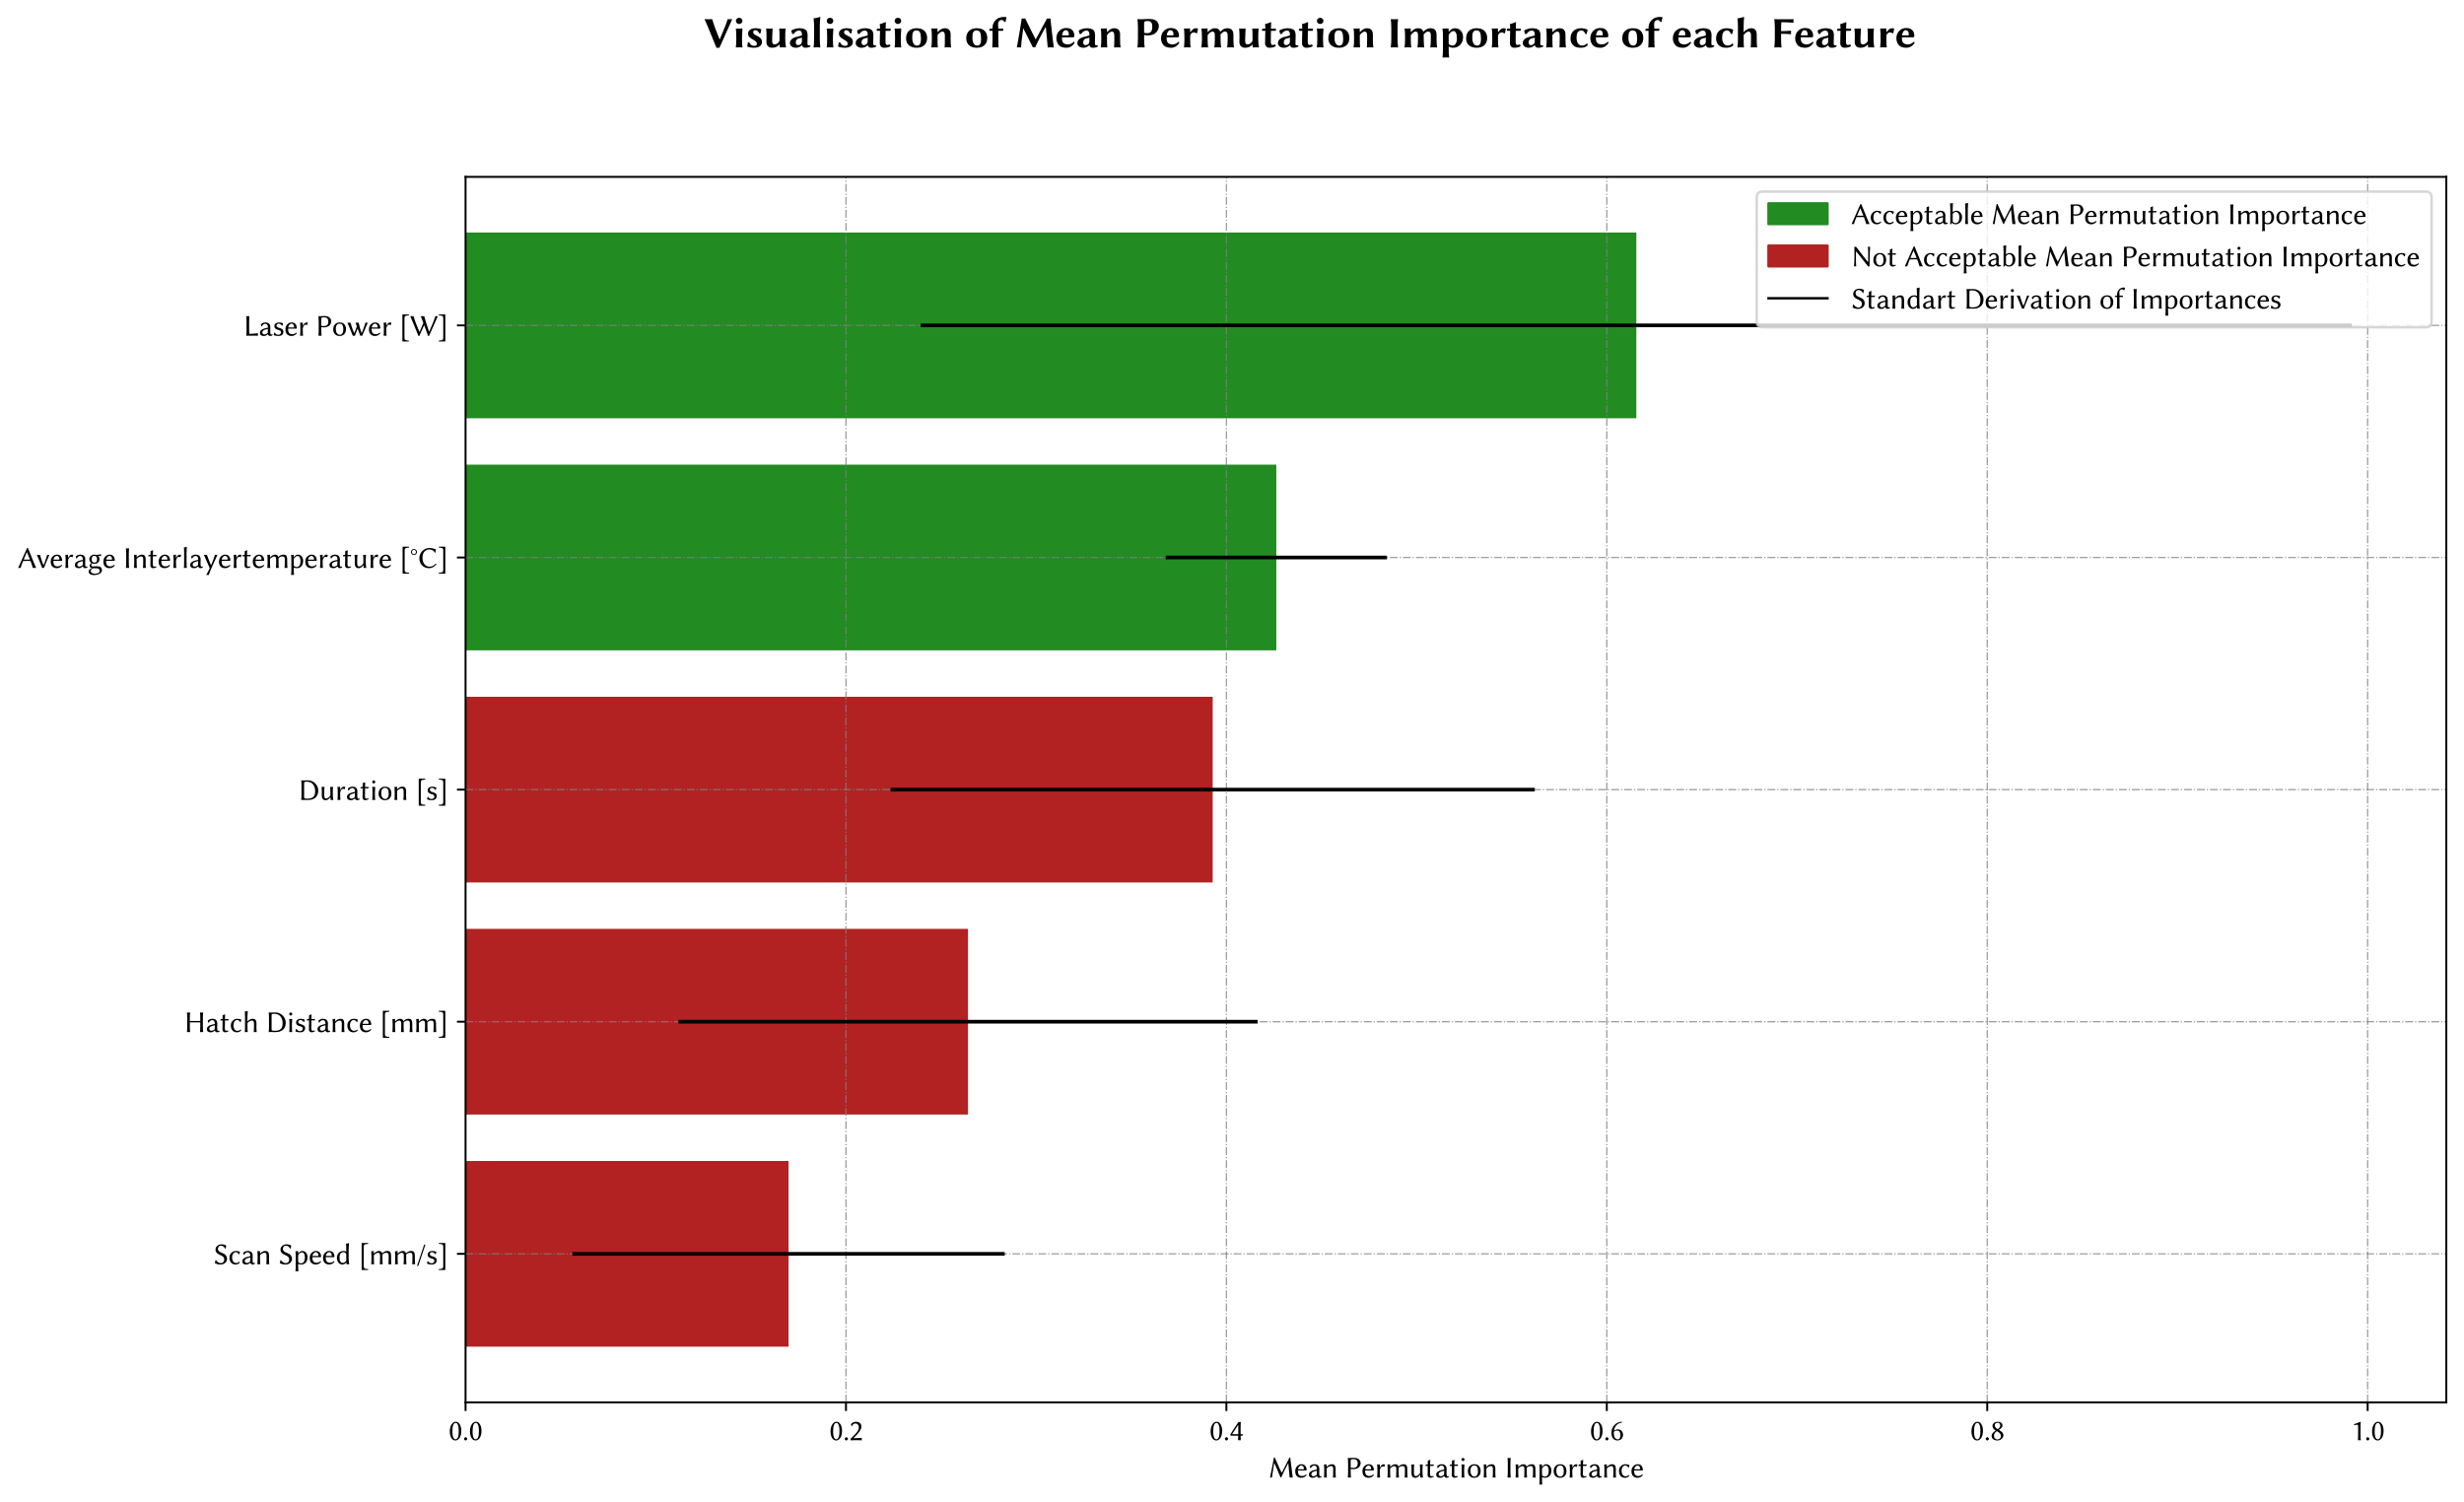 <?xml version="1.0" encoding="utf-8" standalone="no"?>
<!DOCTYPE svg PUBLIC "-//W3C//DTD SVG 1.1//EN"
  "http://www.w3.org/Graphics/SVG/1.1/DTD/svg11.dtd">
<svg xmlns:xlink="http://www.w3.org/1999/xlink" width="1003.139pt" height="611.555pt" viewBox="0 0 1003.139 611.555" xmlns="http://www.w3.org/2000/svg" version="1.1">
 <defs>
  <style type="text/css">*{stroke-linejoin: round; stroke-linecap: butt}</style>
 </defs>
 <g id="figure_1">
  <g id="patch_1">
   <path d="M 0 611.555 
L 1003.139 611.555 
L 1003.139 0 
L 0 0 
z
" style="fill: #ffffff"/>
  </g>
  <g id="axes_1">
   <g id="patch_2">
    <path d="M 189.539 570.96 
L 995.939 570.96 
L 995.939 72 
L 189.539 72 
z
" style="fill: #ffffff"/>
   </g>
   <g id="patch_3">
    <path d="M 189.539 94.68 
L 666.187 94.68 
L 666.187 170.28 
L 189.539 170.28 
z
" clip-path="url(#p5351071951)" style="fill: #228b22"/>
   </g>
   <g id="patch_4">
    <path d="M 189.539 189.18 
L 519.614 189.18 
L 519.614 264.78 
L 189.539 264.78 
z
" clip-path="url(#p5351071951)" style="fill: #228b22"/>
   </g>
   <g id="patch_5">
    <path d="M 189.539 283.68 
L 493.707 283.68 
L 493.707 359.28 
L 189.539 359.28 
z
" clip-path="url(#p5351071951)" style="fill: #b22222"/>
   </g>
   <g id="patch_6">
    <path d="M 189.539 378.18 
L 394.09 378.18 
L 394.09 453.78 
L 189.539 453.78 
z
" clip-path="url(#p5351071951)" style="fill: #b22222"/>
   </g>
   <g id="patch_7">
    <path d="M 189.539 472.68 
L 321.034 472.68 
L 321.034 548.28 
L 189.539 548.28 
z
" clip-path="url(#p5351071951)" style="fill: #b22222"/>
   </g>
   <g id="matplotlib.axis_1">
    <g id="xtick_1">
     <g id="line2d_1">
      <path d="M 189.539 570.96 
L 189.539 72 
" clip-path="url(#p5351071951)" style="fill: none; stroke-dasharray: 3.2,0.8,0.5,0.8; stroke-dashoffset: 0; stroke: #808080; stroke-opacity: 0.8; stroke-width: 0.5"/>
     </g>
     <g id="line2d_2">
      <defs>
       <path id="m9e084df366" d="M 0 0 
L 0 3.5 
" style="stroke: #000000; stroke-width: 0.8"/>
      </defs>
      <g>
       <use xlink:href="#m9e084df366" x="189.539" y="570.96" style="stroke: #000000; stroke-width: 0.8"/>
      </g>
     </g>
     <g id="text_1">
      <!-- 0.0 -->
      <g transform="translate(182.643 586.339)scale(0.12 -0.12)">
       <defs>
        <path id="LinBiolinum-30" d="M 1491 3653 
Q 800 3653 800 1838 
Q 800 1641 809 1450 
Q 819 1259 861 1017 
Q 903 775 973 601 
Q 1044 428 1169 306 
Q 1294 184 1466 184 
Q 1550 184 1636 217 
Q 1722 250 1847 394 
Q 1972 538 2034 781 
Q 2144 1178 2144 2028 
Q 2144 2638 2037 3028 
Q 1931 3419 1772 3553 
Q 1656 3653 1491 3653 
z
M 1459 -63 
Q 891 -63 570 484 
Q 250 1031 250 1850 
Q 250 2759 620 3331 
Q 991 3903 1491 3903 
Q 1856 3903 2100 3681 
Q 2694 3138 2694 1978 
Q 2694 1447 2572 1034 
Q 2450 622 2259 390 
Q 2069 159 1862 48 
Q 1656 -63 1459 -63 
z
" transform="scale(0.016)"/>
        <path id="LinBiolinum-2e" d="M 347 281 
L 347 306 
Q 431 544 691 653 
L 716 653 
Q 978 556 1063 306 
L 1063 281 
Q 972 0 716 -63 
L 691 -63 
Q 538 -31 464 45 
Q 391 122 347 281 
z
" transform="scale(0.016)"/>
       </defs>
       <use xlink:href="#LinBiolinum-30"/>
       <use xlink:href="#LinBiolinum-2e" x="46.484"/>
       <use xlink:href="#LinBiolinum-30" x="68.457"/>
      </g>
     </g>
    </g>
    <g id="xtick_2">
     <g id="line2d_3">
      <path d="M 344.413 570.96 
L 344.413 72 
" clip-path="url(#p5351071951)" style="fill: none; stroke-dasharray: 3.2,0.8,0.5,0.8; stroke-dashoffset: 0; stroke: #808080; stroke-opacity: 0.8; stroke-width: 0.5"/>
     </g>
     <g id="line2d_4">
      <g>
       <use xlink:href="#m9e084df366" x="344.413" y="570.96" style="stroke: #000000; stroke-width: 0.8"/>
      </g>
     </g>
     <g id="text_2">
      <!-- 0.2 -->
      <g transform="translate(337.643 586.339)scale(0.12 -0.12)">
       <defs>
        <path id="LinBiolinum-32" d="M 1294 3541 
Q 988 3541 800 3391 
Q 741 3344 695 3284 
Q 650 3225 633 3195 
Q 616 3166 573 3066 
Q 531 2966 519 2938 
L 434 2944 
L 294 3384 
Q 381 3500 514 3608 
Q 647 3716 887 3809 
Q 1128 3903 1397 3903 
Q 1747 3903 2003 3772 
Q 2259 3641 2389 3408 
Q 2519 3175 2519 2872 
Q 2519 2406 2056 1778 
Q 1859 1513 1657 1281 
Q 1456 1050 1343 937 
Q 1231 825 1019 622 
Q 906 513 906 447 
Q 906 438 907 431 
Q 909 425 916 416 
Q 1091 428 1438 428 
Q 2031 428 2609 481 
Q 2578 353 2578 178 
Q 2578 103 2597 -31 
Q 1834 0 1484 0 
Q 1453 0 272 -31 
Q 206 75 209 219 
Q 213 266 219 300 
Q 231 313 440 508 
Q 650 703 764 817 
Q 878 931 1076 1134 
Q 1275 1338 1436 1534 
Q 1597 1731 1725 1925 
Q 1969 2291 1969 2784 
Q 1969 3109 1762 3325 
Q 1556 3541 1294 3541 
z
" transform="scale(0.016)"/>
       </defs>
       <use xlink:href="#LinBiolinum-30"/>
       <use xlink:href="#LinBiolinum-2e" x="46.484"/>
       <use xlink:href="#LinBiolinum-32" x="68.457"/>
      </g>
     </g>
    </g>
    <g id="xtick_3">
     <g id="line2d_5">
      <path d="M 499.288 570.96 
L 499.288 72 
" clip-path="url(#p5351071951)" style="fill: none; stroke-dasharray: 3.2,0.8,0.5,0.8; stroke-dashoffset: 0; stroke: #808080; stroke-opacity: 0.8; stroke-width: 0.5"/>
     </g>
     <g id="line2d_6">
      <g>
       <use xlink:href="#m9e084df366" x="499.288" y="570.96" style="stroke: #000000; stroke-width: 0.8"/>
      </g>
     </g>
     <g id="text_3">
      <!-- 0.4 -->
      <g transform="translate(492.391 586.339)scale(0.12 -0.12)">
       <defs>
        <path id="LinBiolinum-34" d="M 1831 947 
L 513 947 
Q 134 947 134 1075 
Q 134 1178 219 1325 
Q 469 1747 1019 2592 
Q 1569 3438 1863 3841 
L 1888 3866 
Q 2003 3841 2106 3841 
Q 2156 3841 2242 3853 
Q 2328 3866 2356 3866 
Q 2369 3866 2369 3841 
Q 2331 3488 2328 2894 
L 2328 1269 
L 2741 1269 
Q 2838 1269 2834 1166 
Q 2834 1109 2773 1028 
Q 2713 947 2650 947 
L 2328 947 
Q 2328 556 2369 0 
Q 2369 -19 2356 -19 
Q 2331 -19 2237 -9 
Q 2144 0 2088 0 
L 1784 -19 
L 1778 0 
Q 1831 434 1831 947 
z
M 1831 3278 
L 531 1269 
L 1831 1269 
L 1831 3278 
z
" transform="scale(0.016)"/>
       </defs>
       <use xlink:href="#LinBiolinum-30"/>
       <use xlink:href="#LinBiolinum-2e" x="46.484"/>
       <use xlink:href="#LinBiolinum-34" x="68.457"/>
      </g>
     </g>
    </g>
    <g id="xtick_4">
     <g id="line2d_7">
      <path d="M 654.162 570.96 
L 654.162 72 
" clip-path="url(#p5351071951)" style="fill: none; stroke-dasharray: 3.2,0.8,0.5,0.8; stroke-dashoffset: 0; stroke: #808080; stroke-opacity: 0.8; stroke-width: 0.5"/>
     </g>
     <g id="line2d_8">
      <g>
       <use xlink:href="#m9e084df366" x="654.162" y="570.96" style="stroke: #000000; stroke-width: 0.8"/>
      </g>
     </g>
     <g id="text_4">
      <!-- 0.6 -->
      <g transform="translate(647.266 586.339)scale(0.12 -0.12)">
       <defs>
        <path id="LinBiolinum-36" d="M 813 1772 
Q 806 1709 806 1538 
Q 806 1134 882 848 
Q 959 563 1093 425 
Q 1228 288 1356 230 
Q 1484 172 1631 172 
Q 2200 172 2203 1106 
Q 2203 1247 2173 1387 
Q 2144 1528 2073 1686 
Q 2003 1844 1847 1939 
Q 1691 2034 1459 2034 
Q 1069 2034 813 1772 
z
M 2559 3731 
Q 1850 3659 1434 3256 
Q 928 2763 825 1959 
Q 941 2100 1167 2195 
Q 1394 2291 1594 2291 
Q 1947 2291 2195 2159 
Q 2444 2028 2556 1829 
Q 2669 1631 2717 1465 
Q 2766 1300 2766 1153 
Q 2766 963 2705 766 
Q 2644 569 2516 376 
Q 2388 184 2141 64 
Q 1894 -56 1563 -56 
Q 1350 -56 1151 11 
Q 953 78 748 240 
Q 544 403 419 742 
Q 294 1081 294 1556 
Q 294 2569 978 3250 
Q 1297 3575 1665 3726 
Q 2034 3878 2541 3909 
L 2559 3731 
z
" transform="scale(0.016)"/>
       </defs>
       <use xlink:href="#LinBiolinum-30"/>
       <use xlink:href="#LinBiolinum-2e" x="46.484"/>
       <use xlink:href="#LinBiolinum-36" x="68.457"/>
      </g>
     </g>
    </g>
    <g id="xtick_5">
     <g id="line2d_9">
      <path d="M 809.037 570.96 
L 809.037 72 
" clip-path="url(#p5351071951)" style="fill: none; stroke-dasharray: 3.2,0.8,0.5,0.8; stroke-dashoffset: 0; stroke: #808080; stroke-opacity: 0.8; stroke-width: 0.5"/>
     </g>
     <g id="line2d_10">
      <g>
       <use xlink:href="#m9e084df366" x="809.037" y="570.96" style="stroke: #000000; stroke-width: 0.8"/>
      </g>
     </g>
     <g id="text_5">
      <!-- 0.8 -->
      <g transform="translate(802.14 586.339)scale(0.12 -0.12)">
       <defs>
        <path id="LinBiolinum-38" d="M 1503 3694 
Q 1228 3694 1068 3536 
Q 909 3378 909 3144 
Q 909 2741 1356 2444 
L 1556 2328 
Q 1747 2463 1911 2672 
Q 2075 2881 2075 3109 
Q 2075 3359 1936 3526 
Q 1797 3694 1503 3694 
z
M 2547 3103 
Q 2547 2956 2476 2815 
Q 2406 2675 2272 2550 
Q 2138 2425 2039 2348 
Q 1941 2272 1791 2175 
L 2181 1919 
Q 2738 1553 2741 1038 
Q 2741 634 2387 289 
Q 2034 -56 1447 -56 
Q 916 -56 583 201 
Q 250 459 250 934 
Q 250 1331 672 1703 
Q 878 1881 1119 2069 
L 991 2138 
Q 428 2463 428 3028 
Q 428 3400 742 3651 
Q 1056 3903 1544 3903 
Q 2013 3903 2280 3679 
Q 2547 3456 2547 3103 
z
M 1459 153 
Q 1747 153 1978 320 
Q 2209 488 2209 903 
Q 2209 1384 1644 1734 
L 1350 1919 
Q 747 1522 750 934 
Q 750 544 970 348 
Q 1191 153 1459 153 
z
" transform="scale(0.016)"/>
       </defs>
       <use xlink:href="#LinBiolinum-30"/>
       <use xlink:href="#LinBiolinum-2e" x="46.484"/>
       <use xlink:href="#LinBiolinum-38" x="68.457"/>
      </g>
     </g>
    </g>
    <g id="xtick_6">
     <g id="line2d_11">
      <path d="M 963.911 570.96 
L 963.911 72 
" clip-path="url(#p5351071951)" style="fill: none; stroke-dasharray: 3.2,0.8,0.5,0.8; stroke-dashoffset: 0; stroke: #808080; stroke-opacity: 0.8; stroke-width: 0.5"/>
     </g>
     <g id="line2d_12">
      <g>
       <use xlink:href="#m9e084df366" x="963.911" y="570.96" style="stroke: #000000; stroke-width: 0.8"/>
      </g>
     </g>
     <g id="text_6">
      <!-- 1.0 -->
      <g transform="translate(957.015 586.339)scale(0.12 -0.12)">
       <defs>
        <path id="LinBiolinum-31" d="M 2088 1209 
Q 2088 494 2144 0 
L 2131 -19 
Q 1953 0 1825 0 
Q 1825 0 1528 -19 
L 1522 0 
Q 1572 416 1575 1209 
L 1575 2797 
Q 1575 3284 1459 3284 
Q 1388 3284 1125 3239 
Q 863 3194 728 3181 
L 691 3366 
Q 959 3450 1432 3648 
Q 1906 3847 2094 3903 
Q 2138 3903 2138 3872 
Q 2088 3513 2088 2834 
L 2088 1209 
z
" transform="scale(0.016)"/>
       </defs>
       <use xlink:href="#LinBiolinum-31"/>
       <use xlink:href="#LinBiolinum-2e" x="46.484"/>
       <use xlink:href="#LinBiolinum-30" x="68.457"/>
      </g>
     </g>
    </g>
    <g id="text_7">
     <!-- Mean Permutation Importance -->
     <g transform="translate(516.263 601.537)scale(0.12 -0.12)">
      <defs>
       <path id="LinBiolinum-4d" d="M 1234 4238 
L 1409 4238 
Q 1581 3884 1781 3421 
Q 1981 2959 2131 2604 
Q 2281 2250 2487 1803 
Q 2694 1356 2897 984 
L 4550 4238 
L 4691 4238 
Q 4984 1691 5228 -19 
Q 5131 0 4891 0 
Q 4672 0 4575 -19 
Q 4406 2016 4284 3025 
L 4263 3028 
Q 3425 1478 2778 0 
L 2656 0 
Q 2550 225 2433 494 
Q 2316 763 2219 998 
Q 2122 1234 2006 1507 
Q 1891 1781 1787 2022 
Q 1684 2263 1559 2534 
Q 1434 2806 1313 3047 
L 1284 3047 
Q 1219 2634 1123 2011 
Q 1028 1388 942 820 
Q 856 253 813 -19 
Q 741 0 622 0 
Q 481 0 409 -19 
Q 928 2478 1234 4238 
z
" transform="scale(0.016)"/>
       <path id="LinBiolinum-65" d="M 800 1747 
L 1978 1747 
Q 2069 1747 2069 1838 
Q 2069 2169 1898 2361 
Q 1728 2553 1528 2553 
Q 1456 2553 1365 2518 
Q 1275 2484 1156 2403 
Q 1038 2322 938 2150 
Q 838 1978 800 1747 
z
M 2509 666 
L 2638 506 
Q 2453 250 2158 93 
Q 1863 -63 1522 -63 
Q 856 -63 506 359 
Q 219 706 219 1338 
Q 219 2003 625 2406 
Q 1031 2809 1528 2809 
Q 2103 2809 2370 2445 
Q 2638 2081 2638 1600 
Q 2638 1491 2522 1491 
L 781 1491 
Q 781 922 934 678 
Q 1166 313 1631 313 
Q 2184 313 2509 666 
z
" transform="scale(0.016)"/>
       <path id="LinBiolinum-61" d="M 1984 1441 
L 1441 1294 
Q 1088 1197 947 1040 
Q 806 884 806 653 
Q 806 500 937 381 
Q 1069 263 1281 263 
Q 1538 263 1869 513 
Q 1959 575 1959 678 
L 1984 1441 
z
M 1984 306 
L 1959 306 
Q 1703 88 1526 12 
Q 1350 -63 1088 -63 
Q 716 -63 502 109 
Q 288 281 288 628 
Q 288 953 572 1200 
Q 856 1447 1350 1556 
L 1947 1691 
Q 1991 1703 1991 1766 
Q 1991 1972 1945 2122 
Q 1900 2272 1842 2345 
Q 1784 2419 1689 2461 
Q 1594 2503 1530 2512 
Q 1466 2522 1375 2522 
Q 1009 2522 672 1978 
L 588 1984 
L 481 2413 
L 500 2438 
Q 941 2809 1441 2809 
Q 2497 2809 2497 1772 
Q 2497 1750 2494 1617 
Q 2491 1484 2487 1332 
Q 2484 1181 2481 1025 
Q 2478 869 2478 806 
Q 2478 403 2584 306 
Q 2638 259 2772 259 
Q 2850 259 2944 294 
L 2994 134 
Q 2806 -63 2484 -63 
Q 2303 -63 2170 31 
Q 2038 125 1984 306 
z
" transform="scale(0.016)"/>
       <path id="LinBiolinum-6e" d="M 2944 1153 
Q 2944 425 3003 0 
L 2988 -19 
Q 2872 0 2687 0 
Q 2503 0 2388 -19 
L 2375 0 
Q 2431 428 2431 1153 
L 2431 1778 
Q 2431 2156 2329 2290 
Q 2228 2425 1972 2425 
Q 1775 2425 1522 2297 
Q 1269 2169 1044 1900 
L 1044 1153 
Q 1044 409 1100 0 
L 1088 -19 
Q 972 0 787 0 
Q 603 0 488 -19 
L 475 0 
Q 531 391 531 1153 
L 531 1503 
Q 531 2388 475 2747 
L 488 2766 
Q 769 2741 1006 2784 
Q 1044 2784 1044 2719 
L 1044 2253 
L 1056 2234 
Q 1550 2809 2163 2809 
Q 2584 2809 2770 2559 
Q 2956 2309 2956 1797 
Q 2956 1694 2950 1475 
Q 2944 1256 2944 1153 
z
" transform="scale(0.016)"/>
       <path id="LinBiolinum-20" transform="scale(0.016)"/>
       <path id="LinBiolinum-50" d="M 1216 3616 
L 1216 2106 
Q 1338 2044 1722 2041 
Q 2216 2041 2458 2262 
Q 2700 2484 2700 3016 
Q 2700 3291 2623 3472 
Q 2547 3653 2406 3743 
Q 2266 3834 2122 3865 
Q 1978 3897 1791 3897 
Q 1459 3897 1337 3830 
Q 1216 3763 1216 3616 
z
M 666 2847 
Q 666 3672 603 4128 
L 616 4147 
Q 731 4128 941 4128 
Q 1038 4128 1395 4150 
Q 1753 4172 1838 4172 
Q 2259 4172 2567 4067 
Q 2875 3963 3028 3786 
Q 3181 3609 3251 3426 
Q 3322 3244 3322 3047 
Q 3322 2828 3236 2614 
Q 3150 2400 2976 2204 
Q 2803 2009 2486 1887 
Q 2169 1766 1753 1766 
Q 1413 1766 1216 1831 
L 1216 1281 
Q 1216 456 1281 0 
L 1269 -19 
Q 1153 0 940 0 
Q 728 0 616 -19 
L 603 0 
Q 666 434 666 1281 
L 666 2847 
z
" transform="scale(0.016)"/>
       <path id="LinBiolinum-72" d="M 1069 2138 
L 1088 2125 
Q 1313 2509 1481 2659 
Q 1650 2809 1900 2809 
Q 1978 2809 2131 2766 
L 2156 2741 
L 2028 2266 
L 1978 2253 
Q 1881 2344 1644 2344 
Q 1431 2344 1288 2119 
Q 1069 1788 1069 1484 
L 1069 1153 
Q 1069 438 1125 0 
L 1113 -19 
Q 997 0 812 0 
Q 628 0 513 -19 
L 500 0 
Q 556 397 556 1153 
L 556 1503 
Q 556 2388 500 2747 
L 513 2766 
Q 794 2741 1031 2784 
Q 1069 2784 1069 2719 
L 1069 2138 
z
" transform="scale(0.016)"/>
       <path id="LinBiolinum-6d" d="M 1038 2253 
L 1056 2234 
Q 1600 2809 2131 2809 
Q 2400 2809 2583 2671 
Q 2766 2534 2809 2303 
Q 3291 2809 3891 2809 
Q 4366 2809 4525 2550 
Q 4684 2291 4684 1791 
L 4684 1153 
Q 4684 409 4744 0 
L 4728 -19 
Q 4613 0 4428 0 
Q 4244 0 4128 -19 
L 4116 0 
Q 4172 391 4172 1153 
L 4172 1856 
Q 4172 2169 4050 2297 
Q 3928 2425 3659 2425 
Q 3191 2425 2847 2041 
Q 2853 1963 2853 1797 
L 2853 1153 
Q 2853 409 2913 0 
L 2900 -19 
Q 2784 0 2598 0 
Q 2413 0 2297 -19 
L 2284 0 
Q 2341 391 2344 1153 
L 2344 1856 
Q 2344 2425 1919 2425 
Q 1747 2425 1503 2287 
Q 1259 2150 1038 1925 
L 1038 1153 
Q 1038 409 1094 0 
L 1081 -19 
Q 966 0 780 0 
Q 594 0 481 -19 
L 469 0 
Q 525 391 525 1153 
L 525 1503 
Q 525 2388 469 2747 
L 481 2766 
Q 763 2741 997 2784 
Q 1034 2784 1038 2719 
L 1038 2253 
z
" transform="scale(0.016)"/>
       <path id="LinBiolinum-75" d="M 2338 588 
Q 2159 313 1901 125 
Q 1644 -63 1369 -63 
Q 928 -63 729 192 
Q 531 447 531 825 
L 531 1594 
Q 531 2338 475 2747 
L 488 2766 
Q 603 2747 787 2747 
Q 972 2747 1088 2766 
L 1100 2747 
Q 1044 2363 1044 1594 
L 1044 959 
Q 1044 556 1156 425 
Q 1269 294 1472 294 
Q 1697 294 1942 495 
Q 2188 697 2350 966 
L 2350 1594 
Q 2350 2322 2291 2747 
L 2303 2766 
Q 2419 2747 2605 2747 
Q 2791 2747 2906 2766 
L 2919 2747 
Q 2863 2363 2859 1594 
L 2859 1228 
Q 2859 581 2969 0 
L 2956 -19 
Q 2828 0 2672 0 
Q 2597 0 2450 -19 
Q 2394 -19 2394 0 
L 2363 569 
L 2338 588 
z
" transform="scale(0.016)"/>
       <path id="LinBiolinum-74" d="M 609 2747 
Q 609 2944 621 3200 
Q 634 3456 634 3566 
L 647 3584 
Q 744 3597 811 3619 
Q 878 3641 964 3683 
Q 1050 3725 1094 3744 
Q 1150 3744 1153 3681 
Q 1122 3272 1119 2747 
L 1422 2747 
Q 1544 2747 1869 2759 
L 1900 2713 
Q 1850 2584 1825 2450 
Q 1697 2463 1363 2463 
L 1119 2463 
L 1119 1656 
Q 1119 1438 1109 1158 
Q 1100 878 1100 806 
Q 1100 313 1313 281 
Q 1559 241 1816 331 
L 1894 172 
Q 1522 -66 1153 -63 
Q 916 -63 752 96 
Q 588 256 588 550 
Q 588 622 598 995 
Q 609 1369 609 1588 
L 609 2463 
Q 309 2463 153 2450 
L 122 2497 
Q 213 2638 263 2759 
Q 353 2747 609 2747 
z
" transform="scale(0.016)"/>
       <path id="LinBiolinum-69" d="M 611 3594 
Q 513 3694 513 3822 
Q 513 3950 611 4048 
Q 709 4147 837 4147 
Q 966 4147 1066 4048 
Q 1166 3950 1166 3822 
Q 1166 3694 1066 3594 
Q 966 3494 837 3494 
Q 709 3494 611 3594 
z
M 575 1503 
Q 575 2353 519 2747 
L 531 2766 
Q 806 2747 1088 2772 
Q 1125 2772 1136 2762 
Q 1147 2753 1147 2706 
Q 1091 2169 1088 1606 
L 1088 1153 
Q 1088 456 1147 0 
L 1131 -19 
Q 1016 0 831 0 
Q 647 0 531 -19 
L 519 0 
Q 575 428 575 1153 
L 575 1503 
z
" transform="scale(0.016)"/>
       <path id="LinBiolinum-6f" d="M 244 1313 
Q 244 1991 620 2400 
Q 997 2809 1625 2809 
Q 2266 2809 2611 2421 
Q 2956 2034 2956 1369 
Q 2956 728 2592 332 
Q 2228 -63 1600 -63 
Q 978 -63 611 328 
Q 244 719 244 1313 
z
M 1581 2553 
Q 1300 2553 1117 2381 
Q 934 2209 870 1968 
Q 806 1728 806 1422 
Q 806 1134 870 878 
Q 934 622 1139 406 
Q 1344 191 1656 191 
Q 1975 191 2184 492 
Q 2394 794 2394 1253 
Q 2394 1900 2225 2226 
Q 2056 2553 1581 2553 
z
" transform="scale(0.016)"/>
       <path id="LinBiolinum-49" d="M 666 2847 
Q 666 3672 603 4128 
L 616 4147 
Q 731 4128 942 4128 
Q 1153 4128 1269 4147 
L 1281 4128 
Q 1219 3706 1216 2847 
L 1216 1281 
Q 1216 456 1281 0 
L 1269 -19 
Q 1153 0 940 0 
Q 728 0 616 -19 
L 603 0 
Q 666 434 666 1281 
L 666 2847 
z
" transform="scale(0.016)"/>
       <path id="LinBiolinum-70" d="M 1038 1881 
L 1038 481 
Q 1281 194 1631 191 
Q 1875 191 2048 300 
Q 2222 409 2308 598 
Q 2394 788 2428 983 
Q 2463 1178 2463 1394 
Q 2463 2513 1806 2516 
Q 1616 2516 1378 2323 
Q 1141 2131 1038 1881 
z
M 1038 2253 
L 1050 2234 
Q 1428 2809 1913 2809 
Q 2425 2809 2726 2415 
Q 3028 2022 3028 1478 
Q 3028 794 2662 365 
Q 2297 -63 1672 -63 
Q 1300 -63 1038 78 
L 1038 -206 
Q 1038 -1031 1094 -1484 
L 1081 -1503 
Q 966 -1484 780 -1484 
Q 594 -1484 481 -1503 
L 469 -1484 
Q 525 -1056 525 -206 
L 525 1503 
Q 525 2388 469 2747 
L 481 2766 
Q 763 2741 997 2784 
Q 1034 2784 1038 2719 
L 1038 2253 
z
" transform="scale(0.016)"/>
       <path id="LinBiolinum-63" d="M 1600 2553 
Q 1269 2553 1037 2247 
Q 806 1941 806 1428 
Q 806 884 1040 570 
Q 1275 256 1638 256 
Q 2022 256 2322 525 
L 2350 525 
L 2472 391 
Q 2113 -63 1528 -63 
Q 941 -63 592 332 
Q 244 728 244 1394 
Q 244 2016 659 2412 
Q 1075 2809 1606 2809 
Q 2113 2809 2456 2631 
L 2472 2613 
L 2322 2088 
L 2241 2081 
Q 1966 2553 1600 2553 
z
" transform="scale(0.016)"/>
      </defs>
      <use xlink:href="#LinBiolinum-4d"/>
      <use xlink:href="#LinBiolinum-65" x="88.574"/>
      <use xlink:href="#LinBiolinum-61" x="133.838"/>
      <use xlink:href="#LinBiolinum-6e" x="181.934"/>
      <use xlink:href="#LinBiolinum-20" x="235.791"/>
      <use xlink:href="#LinBiolinum-50" x="260.791"/>
      <use xlink:href="#LinBiolinum-65" x="316.65"/>
      <use xlink:href="#LinBiolinum-72" x="361.914"/>
      <use xlink:href="#LinBiolinum-6d" x="397.412"/>
      <use xlink:href="#LinBiolinum-75" x="478.076"/>
      <use xlink:href="#LinBiolinum-74" x="531.738"/>
      <use xlink:href="#LinBiolinum-61" x="565.723"/>
      <use xlink:href="#LinBiolinum-74" x="613.818"/>
      <use xlink:href="#LinBiolinum-69" x="647.803"/>
      <use xlink:href="#LinBiolinum-6f" x="673.779"/>
      <use xlink:href="#LinBiolinum-6e" x="723.779"/>
      <use xlink:href="#LinBiolinum-20" x="777.637"/>
      <use xlink:href="#LinBiolinum-49" x="802.637"/>
      <use xlink:href="#LinBiolinum-6d" x="832.031"/>
      <use xlink:href="#LinBiolinum-70" x="912.695"/>
      <use xlink:href="#LinBiolinum-6f" x="964.99"/>
      <use xlink:href="#LinBiolinum-72" x="1014.99"/>
      <use xlink:href="#LinBiolinum-74" x="1050.488"/>
      <use xlink:href="#LinBiolinum-61" x="1084.473"/>
      <use xlink:href="#LinBiolinum-6e" x="1132.568"/>
      <use xlink:href="#LinBiolinum-63" x="1186.426"/>
      <use xlink:href="#LinBiolinum-65" x="1229.297"/>
     </g>
    </g>
   </g>
   <g id="matplotlib.axis_2">
    <g id="ytick_1">
     <g id="line2d_13">
      <path d="M 189.539 132.48 
L 995.939 132.48 
" clip-path="url(#p5351071951)" style="fill: none; stroke-dasharray: 3.2,0.8,0.5,0.8; stroke-dashoffset: 0; stroke: #808080; stroke-opacity: 0.8; stroke-width: 0.5"/>
     </g>
     <g id="line2d_14">
      <defs>
       <path id="ma642e009be" d="M 0 0 
L -3.5 0 
" style="stroke: #000000; stroke-width: 0.8"/>
      </defs>
      <g>
       <use xlink:href="#ma642e009be" x="189.539" y="132.48" style="stroke: #000000; stroke-width: 0.8"/>
      </g>
     </g>
     <g id="text_8">
      <!-- Laser Power [W] -->
      <g transform="translate(99.084 136.67)scale(0.12 -0.12)">
       <defs>
        <path id="LinBiolinum-4c" d="M 1222 2847 
L 1222 1281 
Q 1222 566 1275 391 
Q 1659 391 2109 425 
Q 2559 459 2819 497 
L 3078 531 
L 3091 506 
Q 3078 403 3078 281 
Q 3078 178 3091 0 
L 3078 -19 
Q 2925 0 2694 0 
L 947 0 
L 616 -19 
L 609 0 
Q 672 434 672 1281 
L 672 2847 
Q 672 3672 609 4128 
L 622 4147 
Q 738 4128 947 4128 
Q 1166 4128 1281 4147 
L 1288 4128 
Q 1222 3703 1222 2847 
z
" transform="scale(0.016)"/>
        <path id="LinBiolinum-73" d="M 319 647 
L 416 653 
Q 747 194 1172 191 
Q 1434 191 1596 333 
Q 1759 475 1759 722 
Q 1759 941 1603 1047 
Q 1447 1153 1113 1241 
Q 753 1338 550 1511 
Q 347 1684 347 2028 
Q 347 2400 634 2604 
Q 922 2809 1313 2809 
Q 1806 2809 2175 2619 
L 2188 2597 
L 2059 2125 
L 1972 2119 
Q 1850 2259 1792 2320 
Q 1734 2381 1587 2467 
Q 1441 2553 1288 2553 
Q 1075 2553 937 2448 
Q 800 2344 800 2150 
Q 800 1791 1394 1650 
Q 1791 1553 2028 1362 
Q 2266 1172 2266 813 
Q 2266 666 2217 525 
Q 2169 384 2058 243 
Q 1947 103 1719 20 
Q 1491 -63 1178 -63 
Q 703 -63 213 109 
L 319 647 
z
" transform="scale(0.016)"/>
        <path id="LinBiolinum-77" d="M 1281 -25 
Q 659 1594 128 2759 
Q 231 2741 467 2741 
Q 703 2741 788 2759 
Q 806 2703 900 2404 
Q 994 2106 1022 2015 
Q 1050 1925 1133 1676 
Q 1216 1428 1267 1289 
Q 1319 1150 1397 948 
Q 1475 747 1553 569 
L 1594 569 
Q 1794 997 2134 1963 
Q 1972 2416 1856 2766 
Q 1959 2747 2195 2747 
Q 2431 2747 2516 2766 
Q 2806 1425 3128 578 
L 3178 578 
Q 3556 1459 3969 2766 
Q 4025 2747 4184 2747 
Q 4403 2747 4459 2766 
Q 4075 1922 3272 -19 
Q 3216 0 3034 0 
Q 2931 0 2869 -19 
Q 2775 241 2581 756 
Q 2388 1272 2297 1519 
Q 2106 1056 1722 -25 
Q 1666 -6 1491 -6 
Q 1344 -6 1281 -25 
z
" transform="scale(0.016)"/>
        <path id="LinBiolinum-5b" d="M 703 -1228 
L 703 4500 
L 2081 4500 
L 2081 4306 
Q 1734 4281 1561 4250 
Q 1388 4219 1286 4131 
Q 1184 4044 1162 3933 
Q 1141 3822 1141 3591 
L 1141 -319 
Q 1141 -550 1159 -659 
Q 1178 -769 1279 -858 
Q 1381 -947 1557 -983 
Q 1734 -1019 2081 -1044 
L 2081 -1228 
L 703 -1228 
z
" transform="scale(0.016)"/>
        <path id="LinBiolinum-57" d="M 4122 844 
Q 4141 888 4278 1202 
Q 4416 1516 4452 1603 
Q 4488 1691 4613 1981 
Q 4738 2272 4788 2397 
Q 4838 2522 4941 2772 
Q 5044 3022 5098 3169 
Q 5153 3316 5226 3511 
Q 5300 3706 5344 3859 
Q 5388 4013 5428 4147 
Q 5506 4128 5747 4128 
Q 5894 4128 5972 4147 
Q 4731 1422 4084 -63 
L 3903 -63 
Q 3528 991 3063 2250 
L 2034 -63 
L 1856 -63 
Q 1644 444 1241 1437 
Q 838 2431 541 3145 
Q 244 3859 103 4147 
Q 213 4128 488 4128 
Q 700 4128 806 4147 
Q 1184 2816 2069 788 
L 2081 788 
Q 2719 2269 2894 2700 
Q 2772 3025 2670 3295 
Q 2569 3566 2483 3789 
Q 2397 4013 2344 4147 
Q 2453 4128 2725 4128 
Q 2969 4128 3078 4147 
Q 3250 3366 4109 844 
L 4122 844 
z
" transform="scale(0.016)"/>
        <path id="LinBiolinum-5d" d="M 1606 4500 
L 1606 -1228 
L 231 -1228 
L 231 -1038 
Q 578 -1013 750 -980 
Q 922 -947 1023 -861 
Q 1125 -775 1148 -662 
Q 1172 -550 1172 -319 
L 1172 3591 
Q 1172 3822 1151 3930 
Q 1131 4038 1029 4128 
Q 928 4219 751 4253 
Q 575 4288 231 4313 
L 231 4500 
L 1606 4500 
z
" transform="scale(0.016)"/>
       </defs>
       <use xlink:href="#LinBiolinum-4c"/>
       <use xlink:href="#LinBiolinum-61" x="51.465"/>
       <use xlink:href="#LinBiolinum-73" x="99.561"/>
       <use xlink:href="#LinBiolinum-65" x="139.16"/>
       <use xlink:href="#LinBiolinum-72" x="184.424"/>
       <use xlink:href="#LinBiolinum-20" x="219.922"/>
       <use xlink:href="#LinBiolinum-50" x="244.922"/>
       <use xlink:href="#LinBiolinum-6f" x="300.781"/>
       <use xlink:href="#LinBiolinum-77" x="350.781"/>
       <use xlink:href="#LinBiolinum-65" x="422.461"/>
       <use xlink:href="#LinBiolinum-72" x="467.725"/>
       <use xlink:href="#LinBiolinum-20" x="503.223"/>
       <use xlink:href="#LinBiolinum-5b" x="528.223"/>
       <use xlink:href="#LinBiolinum-57" x="564.307"/>
       <use xlink:href="#LinBiolinum-5d" x="659.375"/>
      </g>
     </g>
    </g>
    <g id="ytick_2">
     <g id="line2d_15">
      <path d="M 189.539 226.98 
L 995.939 226.98 
" clip-path="url(#p5351071951)" style="fill: none; stroke-dasharray: 3.2,0.8,0.5,0.8; stroke-dashoffset: 0; stroke: #808080; stroke-opacity: 0.8; stroke-width: 0.5"/>
     </g>
     <g id="line2d_16">
      <g>
       <use xlink:href="#ma642e009be" x="189.539" y="226.98" style="stroke: #000000; stroke-width: 0.8"/>
      </g>
     </g>
     <g id="text_9">
      <!-- Average Interlayertemperature [°C] -->
      <g transform="translate(7.2 231.199)scale(0.12 -0.12)">
       <defs>
        <path id="LinBiolinum-41" d="M 2606 1763 
Q 2469 2122 2308 2515 
Q 2147 2909 1959 3341 
L 1947 3341 
L 1272 1766 
Q 1347 1766 1590 1759 
Q 1834 1753 1941 1753 
Q 2213 1753 2606 1763 
z
M 1147 1463 
Q 963 1009 825 634 
Q 688 259 616 -19 
Q 538 0 325 0 
Q 178 0 103 -19 
Q 1191 2369 1991 4213 
L 2169 4213 
Q 2388 3694 2788 2701 
Q 3188 1709 3484 986 
Q 3781 263 3922 -19 
Q 3813 0 3541 0 
Q 3328 0 3219 -19 
Q 3206 25 3189 83 
Q 3172 141 3142 239 
Q 3113 338 3072 461 
Q 3031 584 2981 732 
Q 2931 881 2864 1072 
Q 2797 1263 2722 1463 
Q 2513 1469 2325 1470 
Q 2138 1472 1972 1472 
Q 1606 1472 1147 1463 
z
" transform="scale(0.016)"/>
        <path id="LinBiolinum-76" d="M 1259 -19 
Q 538 1863 128 2766 
Q 231 2747 467 2747 
Q 703 2747 788 2766 
Q 819 2666 920 2342 
Q 1022 2019 1069 1872 
Q 1116 1725 1203 1467 
Q 1291 1209 1373 998 
Q 1456 788 1547 578 
L 1559 578 
Q 1691 856 1820 1223 
Q 1950 1591 2098 2053 
Q 2247 2516 2338 2766 
Q 2394 2747 2553 2747 
Q 2738 2747 2797 2766 
Q 2003 975 1650 -19 
Q 1594 0 1458 0 
Q 1322 0 1259 -19 
z
" transform="scale(0.016)"/>
        <path id="LinBiolinum-67" d="M 647 -666 
Q 647 -863 815 -1005 
Q 984 -1147 1167 -1197 
Q 1350 -1247 1484 -1247 
Q 1925 -1247 2242 -1087 
Q 2559 -928 2559 -647 
Q 2559 -334 2309 -184 
Q 2125 -75 1631 -78 
Q 1600 -78 1386 -87 
Q 1172 -97 1063 -97 
Q 891 -194 769 -353 
Q 647 -513 647 -666 
z
M 2497 1850 
Q 2497 1428 2222 1150 
Q 1947 872 1434 872 
Q 1128 872 959 959 
Q 769 794 769 603 
Q 769 419 867 359 
Q 966 300 1141 300 
Q 1147 300 1325 313 
Q 1569 344 1856 347 
Q 2509 347 2759 134 
Q 3028 -97 3028 -500 
Q 3028 -825 2765 -1065 
Q 2503 -1306 2122 -1414 
Q 1741 -1522 1306 -1522 
Q 1044 -1522 809 -1462 
Q 575 -1403 390 -1229 
Q 206 -1056 206 -794 
Q 206 -597 353 -372 
Q 431 -309 875 -59 
Q 888 -53 897 -47 
Q 650 -3 529 145 
Q 409 294 409 506 
Q 409 763 806 1038 
Q 353 1300 353 1838 
Q 353 2284 689 2546 
Q 1025 2809 1441 2809 
Q 1656 2809 1831 2753 
Q 2103 2769 2422 2817 
Q 2741 2866 2841 2875 
L 2859 2853 
Q 2841 2763 2841 2688 
Q 2841 2613 2859 2522 
L 2841 2503 
Q 2244 2566 2175 2569 
Q 2497 2356 2497 1850 
z
M 1997 1819 
Q 1997 2569 1416 2566 
Q 1141 2566 995 2380 
Q 850 2194 850 1869 
Q 850 1497 990 1311 
Q 1131 1125 1466 1125 
Q 1753 1125 1875 1306 
Q 1997 1488 1997 1819 
z
" transform="scale(0.016)"/>
        <path id="LinBiolinum-6c" d="M 575 1281 
L 575 3084 
Q 575 4000 519 4319 
L 531 4341 
Q 819 4359 1088 4469 
Q 1144 4469 1147 4403 
Q 1091 3628 1088 3200 
L 1088 1281 
Q 1088 425 1147 0 
L 1131 -19 
Q 1016 0 831 0 
Q 647 0 531 -19 
L 519 0 
Q 575 409 575 1281 
z
" transform="scale(0.016)"/>
        <path id="LinBiolinum-79" d="M 178 2766 
Q 269 2747 513 2747 
Q 744 2747 825 2766 
Q 1038 2113 1681 559 
L 1694 559 
Q 2125 1478 2534 2766 
Q 2597 2747 2784 2747 
Q 2997 2747 3059 2766 
Q 2784 2209 2073 606 
Q 1363 -997 1203 -1516 
Q 1094 -1484 891 -1484 
Q 775 -1484 666 -1516 
Q 1125 -741 1422 -63 
Q 1291 281 178 2766 
z
" transform="scale(0.016)"/>
        <path id="LinBiolinum-b0" d="M 1281 3353 
Q 1281 3531 1168 3676 
Q 1056 3822 857 3822 
Q 659 3822 543 3681 
Q 428 3541 428 3353 
Q 428 3175 547 3040 
Q 666 2906 856 2906 
Q 1041 2906 1161 3043 
Q 1281 3181 1281 3353 
z
M 219 3359 
Q 219 3628 406 3814 
Q 594 4000 856 4000 
Q 1119 4000 1305 3814 
Q 1491 3628 1491 3359 
Q 1491 3097 1305 2911 
Q 1119 2725 856 2725 
Q 594 2725 406 2911 
Q 219 3097 219 3359 
z
" transform="scale(0.016)"/>
        <path id="LinBiolinum-43" d="M 2431 4213 
Q 2778 4213 3126 4142 
Q 3475 4072 3650 3997 
L 3828 3922 
L 3841 3903 
Q 3731 3444 3713 3194 
L 3647 3188 
Q 3288 3909 2344 3909 
Q 2131 3909 1907 3811 
Q 1684 3713 1471 3514 
Q 1259 3316 1125 2956 
Q 991 2597 991 2138 
Q 991 1650 1148 1234 
Q 1306 819 1648 541 
Q 1991 263 2463 263 
Q 2903 263 3192 403 
Q 3481 544 3828 922 
L 3981 800 
Q 3322 -63 2406 -63 
Q 1747 -63 1264 246 
Q 781 556 556 1020 
Q 331 1484 331 2016 
Q 331 2938 965 3575 
Q 1600 4213 2431 4213 
z
" transform="scale(0.016)"/>
       </defs>
       <use xlink:href="#LinBiolinum-41"/>
       <use xlink:href="#LinBiolinum-76" x="62.891"/>
       <use xlink:href="#LinBiolinum-65" x="108.545"/>
       <use xlink:href="#LinBiolinum-72" x="153.809"/>
       <use xlink:href="#LinBiolinum-61" x="189.307"/>
       <use xlink:href="#LinBiolinum-67" x="237.402"/>
       <use xlink:href="#LinBiolinum-65" x="287.256"/>
       <use xlink:href="#LinBiolinum-20" x="332.52"/>
       <use xlink:href="#LinBiolinum-49" x="357.52"/>
       <use xlink:href="#LinBiolinum-6e" x="386.914"/>
       <use xlink:href="#LinBiolinum-74" x="440.771"/>
       <use xlink:href="#LinBiolinum-65" x="474.756"/>
       <use xlink:href="#LinBiolinum-72" x="520.02"/>
       <use xlink:href="#LinBiolinum-6c" x="555.518"/>
       <use xlink:href="#LinBiolinum-61" x="580.713"/>
       <use xlink:href="#LinBiolinum-79" x="628.809"/>
       <use xlink:href="#LinBiolinum-65" x="679.395"/>
       <use xlink:href="#LinBiolinum-72" x="724.658"/>
       <use xlink:href="#LinBiolinum-74" x="760.156"/>
       <use xlink:href="#LinBiolinum-65" x="794.141"/>
       <use xlink:href="#LinBiolinum-6d" x="839.404"/>
       <use xlink:href="#LinBiolinum-70" x="920.068"/>
       <use xlink:href="#LinBiolinum-65" x="972.363"/>
       <use xlink:href="#LinBiolinum-72" x="1017.627"/>
       <use xlink:href="#LinBiolinum-61" x="1053.125"/>
       <use xlink:href="#LinBiolinum-74" x="1101.221"/>
       <use xlink:href="#LinBiolinum-75" x="1135.205"/>
       <use xlink:href="#LinBiolinum-72" x="1188.867"/>
       <use xlink:href="#LinBiolinum-65" x="1224.365"/>
       <use xlink:href="#LinBiolinum-20" x="1269.629"/>
       <use xlink:href="#LinBiolinum-5b" x="1294.629"/>
       <use xlink:href="#LinBiolinum-b0" x="1330.713"/>
       <use xlink:href="#LinBiolinum-43" x="1357.373"/>
       <use xlink:href="#LinBiolinum-5d" x="1425.049"/>
      </g>
     </g>
    </g>
    <g id="ytick_3">
     <g id="line2d_17">
      <path d="M 189.539 321.48 
L 995.939 321.48 
" clip-path="url(#p5351071951)" style="fill: none; stroke-dasharray: 3.2,0.8,0.5,0.8; stroke-dashoffset: 0; stroke: #808080; stroke-opacity: 0.8; stroke-width: 0.5"/>
     </g>
     <g id="line2d_18">
      <g>
       <use xlink:href="#ma642e009be" x="189.539" y="321.48" style="stroke: #000000; stroke-width: 0.8"/>
      </g>
     </g>
     <g id="text_10">
      <!-- Duration [s] -->
      <g transform="translate(121.479 325.67)scale(0.12 -0.12)">
       <defs>
        <path id="LinBiolinum-44" d="M 1216 525 
Q 1216 366 1337 317 
Q 1459 269 1913 269 
Q 2284 269 2556 333 
Q 2828 397 3065 556 
Q 3303 716 3428 1033 
Q 3553 1350 3553 1819 
Q 3553 2216 3462 2558 
Q 3372 2900 3173 3206 
Q 2975 3513 2614 3689 
Q 2253 3866 1753 3866 
Q 1484 3866 1350 3814 
Q 1216 3763 1216 3609 
L 1216 525 
z
M 941 4128 
Q 1147 4128 1469 4137 
Q 1791 4147 1997 4147 
Q 2919 4147 3566 3508 
Q 4213 2869 4213 1972 
Q 4213 1519 4078 1162 
Q 3944 806 3734 592 
Q 3525 378 3240 237 
Q 2956 97 2681 42 
Q 2406 -13 2113 -13 
Q 1753 -13 1447 -6 
Q 1141 0 941 0 
L 609 -19 
L 603 0 
Q 666 434 666 1281 
L 666 2847 
Q 666 3672 603 4128 
L 616 4147 
Q 722 4128 941 4128 
z
" transform="scale(0.016)"/>
       </defs>
       <use xlink:href="#LinBiolinum-44"/>
       <use xlink:href="#LinBiolinum-75" x="70.996"/>
       <use xlink:href="#LinBiolinum-72" x="124.658"/>
       <use xlink:href="#LinBiolinum-61" x="160.156"/>
       <use xlink:href="#LinBiolinum-74" x="208.252"/>
       <use xlink:href="#LinBiolinum-69" x="242.236"/>
       <use xlink:href="#LinBiolinum-6f" x="268.213"/>
       <use xlink:href="#LinBiolinum-6e" x="318.213"/>
       <use xlink:href="#LinBiolinum-20" x="372.07"/>
       <use xlink:href="#LinBiolinum-5b" x="397.07"/>
       <use xlink:href="#LinBiolinum-73" x="433.154"/>
       <use xlink:href="#LinBiolinum-5d" x="472.754"/>
      </g>
     </g>
    </g>
    <g id="ytick_4">
     <g id="line2d_19">
      <path d="M 189.539 415.98 
L 995.939 415.98 
" clip-path="url(#p5351071951)" style="fill: none; stroke-dasharray: 3.2,0.8,0.5,0.8; stroke-dashoffset: 0; stroke: #808080; stroke-opacity: 0.8; stroke-width: 0.5"/>
     </g>
     <g id="line2d_20">
      <g>
       <use xlink:href="#ma642e009be" x="189.539" y="415.98" style="stroke: #000000; stroke-width: 0.8"/>
      </g>
     </g>
     <g id="text_11">
      <!-- Hatch Distance [mm] -->
      <g transform="translate(74.951 420.17)scale(0.12 -0.12)">
       <defs>
        <path id="LinBiolinum-48" d="M 3431 2847 
Q 3431 3672 3366 4128 
L 3378 4147 
Q 3494 4128 3706 4128 
Q 3925 4128 4038 4147 
L 4044 4128 
Q 3981 3706 3981 2847 
L 3981 1281 
Q 3981 456 4044 0 
L 4031 -19 
Q 3916 0 3706 0 
Q 3488 0 3372 -19 
L 3366 0 
Q 3428 434 3431 1281 
L 3431 2053 
L 1216 2053 
L 1216 1281 
Q 1216 456 1281 0 
L 1269 -19 
Q 1153 0 941 0 
Q 722 0 609 -19 
L 603 0 
Q 666 434 666 1281 
L 666 2847 
Q 666 3672 603 4128 
L 616 4147 
Q 731 4128 941 4128 
Q 1159 4128 1275 4147 
L 1281 4128 
Q 1219 3706 1216 2847 
L 1216 2338 
L 3431 2338 
L 3431 2847 
z
" transform="scale(0.016)"/>
        <path id="LinBiolinum-68" d="M 1088 2253 
L 1100 2234 
Q 1594 2809 2209 2809 
Q 2631 2809 2817 2559 
Q 3003 2309 3003 1797 
Q 3003 1694 2995 1473 
Q 2988 1253 2988 1153 
Q 2988 409 3047 0 
L 3034 -19 
Q 2919 0 2733 0 
Q 2547 0 2431 -19 
L 2419 0 
Q 2475 391 2478 1153 
L 2478 1778 
Q 2478 2156 2375 2290 
Q 2272 2425 2016 2425 
Q 1825 2425 1569 2297 
Q 1313 2169 1088 1900 
L 1088 1153 
Q 1088 444 1147 0 
L 1131 -19 
Q 1016 0 831 0 
Q 647 0 531 -19 
L 519 0 
Q 575 416 575 1153 
L 575 3078 
Q 575 4000 519 4319 
L 531 4341 
Q 819 4359 1088 4469 
Q 1144 4469 1147 4403 
Q 1091 3666 1088 3206 
L 1088 2253 
z
" transform="scale(0.016)"/>
       </defs>
       <use xlink:href="#LinBiolinum-48"/>
       <use xlink:href="#LinBiolinum-61" x="72.559"/>
       <use xlink:href="#LinBiolinum-74" x="120.654"/>
       <use xlink:href="#LinBiolinum-63" x="154.639"/>
       <use xlink:href="#LinBiolinum-68" x="197.51"/>
       <use xlink:href="#LinBiolinum-20" x="252.393"/>
       <use xlink:href="#LinBiolinum-44" x="277.393"/>
       <use xlink:href="#LinBiolinum-69" x="348.389"/>
       <use xlink:href="#LinBiolinum-73" x="374.365"/>
       <use xlink:href="#LinBiolinum-74" x="413.965"/>
       <use xlink:href="#LinBiolinum-61" x="447.949"/>
       <use xlink:href="#LinBiolinum-6e" x="496.045"/>
       <use xlink:href="#LinBiolinum-63" x="549.902"/>
       <use xlink:href="#LinBiolinum-65" x="592.773"/>
       <use xlink:href="#LinBiolinum-20" x="638.037"/>
       <use xlink:href="#LinBiolinum-5b" x="663.037"/>
       <use xlink:href="#LinBiolinum-6d" x="699.121"/>
       <use xlink:href="#LinBiolinum-6d" x="779.785"/>
       <use xlink:href="#LinBiolinum-5d" x="860.449"/>
      </g>
     </g>
    </g>
    <g id="ytick_5">
     <g id="line2d_21">
      <path d="M 189.539 510.48 
L 995.939 510.48 
" clip-path="url(#p5351071951)" style="fill: none; stroke-dasharray: 3.2,0.8,0.5,0.8; stroke-dashoffset: 0; stroke: #808080; stroke-opacity: 0.8; stroke-width: 0.5"/>
     </g>
     <g id="line2d_22">
      <g>
       <use xlink:href="#ma642e009be" x="189.539" y="510.48" style="stroke: #000000; stroke-width: 0.8"/>
      </g>
     </g>
     <g id="text_12">
      <!-- Scan Speed [mm/s] -->
      <g transform="translate(86.874 514.699)scale(0.12 -0.12)">
       <defs>
        <path id="LinBiolinum-53" d="M 1550 219 
Q 1850 219 2073 420 
Q 2297 622 2297 966 
Q 2297 1338 2105 1539 
Q 1913 1741 1550 1894 
Q 1313 1991 1145 2086 
Q 978 2181 806 2326 
Q 634 2472 540 2665 
Q 447 2859 447 3103 
Q 447 3434 648 3704 
Q 850 3975 1153 4103 
Q 1416 4213 1703 4213 
Q 2034 4213 2287 4142 
Q 2541 4072 2631 3997 
L 2719 3922 
L 2731 3903 
Q 2609 3500 2584 3263 
L 2522 3256 
Q 2394 3556 2153 3742 
Q 1913 3928 1650 3928 
Q 1406 3928 1259 3853 
Q 1138 3791 1052 3620 
Q 966 3450 966 3278 
Q 966 3094 1036 2945 
Q 1106 2797 1240 2701 
Q 1375 2606 1481 2551 
Q 1588 2497 1747 2438 
Q 2894 2009 2894 1159 
Q 2894 609 2497 273 
Q 2100 -63 1497 -63 
Q 1166 -63 873 7 
Q 581 78 456 150 
L 331 225 
L 319 244 
Q 447 719 469 903 
L 531 909 
Q 678 628 979 423 
Q 1281 219 1550 219 
z
" transform="scale(0.016)"/>
        <path id="LinBiolinum-64" d="M 2309 722 
L 2309 2181 
Q 2188 2372 2053 2462 
Q 1919 2553 1703 2553 
Q 1569 2553 1441 2504 
Q 1313 2456 1178 2345 
Q 1044 2234 964 1993 
Q 884 1753 884 1416 
Q 884 847 1062 558 
Q 1241 269 1522 269 
Q 1950 269 2309 722 
z
M 2309 372 
Q 1969 -63 1484 -63 
Q 972 -63 648 350 
Q 325 763 325 1363 
Q 325 2009 733 2409 
Q 1141 2809 1772 2809 
Q 2059 2809 2309 2669 
L 2309 3084 
Q 2309 4000 2253 4319 
L 2266 4341 
Q 2553 4359 2822 4469 
Q 2878 4469 2881 4403 
Q 2825 3694 2822 3200 
L 2822 1228 
Q 2822 581 2931 0 
L 2919 -19 
Q 2791 0 2634 0 
Q 2559 0 2413 -19 
Q 2356 -19 2356 0 
L 2322 372 
L 2309 372 
z
" transform="scale(0.016)"/>
        <path id="LinBiolinum-2f" d="M 1875 4134 
L 359 -378 
L 97 -378 
L 1613 4134 
L 1875 4134 
z
" transform="scale(0.016)"/>
       </defs>
       <use xlink:href="#LinBiolinum-53"/>
       <use xlink:href="#LinBiolinum-63" x="50.586"/>
       <use xlink:href="#LinBiolinum-61" x="93.457"/>
       <use xlink:href="#LinBiolinum-6e" x="141.553"/>
       <use xlink:href="#LinBiolinum-20" x="195.41"/>
       <use xlink:href="#LinBiolinum-53" x="220.41"/>
       <use xlink:href="#LinBiolinum-70" x="270.996"/>
       <use xlink:href="#LinBiolinum-65" x="323.291"/>
       <use xlink:href="#LinBiolinum-65" x="368.555"/>
       <use xlink:href="#LinBiolinum-64" x="413.818"/>
       <use xlink:href="#LinBiolinum-20" x="466.797"/>
       <use xlink:href="#LinBiolinum-5b" x="491.797"/>
       <use xlink:href="#LinBiolinum-6d" x="527.881"/>
       <use xlink:href="#LinBiolinum-6d" x="608.545"/>
       <use xlink:href="#LinBiolinum-2f" x="689.209"/>
       <use xlink:href="#LinBiolinum-73" x="721.484"/>
       <use xlink:href="#LinBiolinum-5d" x="761.084"/>
      </g>
     </g>
    </g>
   </g>
   <g id="LineCollection_1">
    <path d="M 374.834 132.48 
L 957.539 132.48 
" clip-path="url(#p5351071951)" style="fill: none; stroke: #000000; stroke-width: 1.5"/>
    <path d="M 474.571 226.98 
L 564.657 226.98 
" clip-path="url(#p5351071951)" style="fill: none; stroke: #000000; stroke-width: 1.5"/>
   </g>
   <g id="LineCollection_2">
    <path d="M 362.585 321.48 
L 624.829 321.48 
" clip-path="url(#p5351071951)" style="fill: none; stroke: #000000; stroke-width: 1.5"/>
    <path d="M 276.176 415.98 
L 512.003 415.98 
" clip-path="url(#p5351071951)" style="fill: none; stroke: #000000; stroke-width: 1.5"/>
    <path d="M 233.025 510.48 
L 409.044 510.48 
" clip-path="url(#p5351071951)" style="fill: none; stroke: #000000; stroke-width: 1.5"/>
   </g>
   <g id="line2d_23">
    <path d="M 189.539 570.96 
L 189.539 72 
" clip-path="url(#p5351071951)" style="fill: none; stroke: #000000; stroke-width: 0.5; stroke-linecap: square"/>
   </g>
   <g id="patch_8">
    <path d="M 189.539 570.96 
L 189.539 72 
" style="fill: none; stroke: #000000; stroke-width: 0.8; stroke-linejoin: miter; stroke-linecap: square"/>
   </g>
   <g id="patch_9">
    <path d="M 995.939 570.96 
L 995.939 72 
" style="fill: none; stroke: #000000; stroke-width: 0.8; stroke-linejoin: miter; stroke-linecap: square"/>
   </g>
   <g id="patch_10">
    <path d="M 189.539 570.96 
L 995.939 570.96 
" style="fill: none; stroke: #000000; stroke-width: 0.8; stroke-linejoin: miter; stroke-linecap: square"/>
   </g>
   <g id="patch_11">
    <path d="M 189.539 72 
L 995.939 72 
" style="fill: none; stroke: #000000; stroke-width: 0.8; stroke-linejoin: miter; stroke-linecap: square"/>
   </g>
   <g id="legend_1">
    <g id="patch_12">
     <path d="M 717.599 133.254 
L 987.539 133.254 
Q 989.939 133.254 989.939 130.854 
L 989.939 80.4 
Q 989.939 78 987.539 78 
L 717.599 78 
Q 715.199 78 715.199 80.4 
L 715.199 130.854 
Q 715.199 133.254 717.599 133.254 
z
" style="fill: #ffffff; opacity: 0.8; stroke: #cccccc; stroke-linejoin: miter"/>
    </g>
    <g id="patch_13">
     <path d="M 719.999 91.2 
L 743.999 91.2 
L 743.999 82.8 
L 719.999 82.8 
z
" style="fill: #228b22; stroke: #228b22; stroke-linejoin: miter"/>
    </g>
    <g id="text_13">
     <!-- Acceptable Mean Permutation Importance -->
     <g transform="translate(753.599 91.2)scale(0.12 -0.12)">
      <defs>
       <path id="LinBiolinum-62" d="M 1038 519 
Q 1141 391 1300 291 
Q 1459 191 1600 191 
Q 2041 191 2242 505 
Q 2444 819 2444 1434 
Q 2444 1997 2236 2275 
Q 2028 2553 1709 2553 
Q 1525 2553 1383 2467 
Q 1241 2381 1038 2175 
L 1038 519 
z
M 1038 3200 
L 1038 2491 
Q 1331 2809 1838 2809 
Q 2319 2809 2667 2431 
Q 3016 2053 3016 1484 
Q 3016 728 2602 332 
Q 2188 -63 1638 -63 
Q 1247 -63 884 250 
Q 781 59 672 -63 
Q 544 -63 494 -13 
Q 525 153 525 469 
L 525 3084 
Q 525 3891 447 4319 
L 459 4341 
Q 747 4359 1019 4469 
Q 1075 4469 1075 4403 
Q 1038 3903 1038 3200 
z
" transform="scale(0.016)"/>
      </defs>
      <use xlink:href="#LinBiolinum-41"/>
      <use xlink:href="#LinBiolinum-63" x="62.891"/>
      <use xlink:href="#LinBiolinum-63" x="105.762"/>
      <use xlink:href="#LinBiolinum-65" x="148.633"/>
      <use xlink:href="#LinBiolinum-70" x="193.896"/>
      <use xlink:href="#LinBiolinum-74" x="246.191"/>
      <use xlink:href="#LinBiolinum-61" x="280.176"/>
      <use xlink:href="#LinBiolinum-62" x="328.271"/>
      <use xlink:href="#LinBiolinum-6c" x="378.662"/>
      <use xlink:href="#LinBiolinum-65" x="403.857"/>
      <use xlink:href="#LinBiolinum-20" x="449.121"/>
      <use xlink:href="#LinBiolinum-4d" x="474.121"/>
      <use xlink:href="#LinBiolinum-65" x="562.695"/>
      <use xlink:href="#LinBiolinum-61" x="607.959"/>
      <use xlink:href="#LinBiolinum-6e" x="656.055"/>
      <use xlink:href="#LinBiolinum-20" x="709.912"/>
      <use xlink:href="#LinBiolinum-50" x="734.912"/>
      <use xlink:href="#LinBiolinum-65" x="790.771"/>
      <use xlink:href="#LinBiolinum-72" x="836.035"/>
      <use xlink:href="#LinBiolinum-6d" x="871.533"/>
      <use xlink:href="#LinBiolinum-75" x="952.197"/>
      <use xlink:href="#LinBiolinum-74" x="1005.859"/>
      <use xlink:href="#LinBiolinum-61" x="1039.844"/>
      <use xlink:href="#LinBiolinum-74" x="1087.939"/>
      <use xlink:href="#LinBiolinum-69" x="1121.924"/>
      <use xlink:href="#LinBiolinum-6f" x="1147.9"/>
      <use xlink:href="#LinBiolinum-6e" x="1197.9"/>
      <use xlink:href="#LinBiolinum-20" x="1251.758"/>
      <use xlink:href="#LinBiolinum-49" x="1276.758"/>
      <use xlink:href="#LinBiolinum-6d" x="1306.152"/>
      <use xlink:href="#LinBiolinum-70" x="1386.816"/>
      <use xlink:href="#LinBiolinum-6f" x="1439.111"/>
      <use xlink:href="#LinBiolinum-72" x="1489.111"/>
      <use xlink:href="#LinBiolinum-74" x="1524.609"/>
      <use xlink:href="#LinBiolinum-61" x="1558.594"/>
      <use xlink:href="#LinBiolinum-6e" x="1606.689"/>
      <use xlink:href="#LinBiolinum-63" x="1660.547"/>
      <use xlink:href="#LinBiolinum-65" x="1703.418"/>
     </g>
    </g>
    <g id="patch_14">
     <path d="M 719.999 108.418 
L 743.999 108.418 
L 743.999 100.018 
L 719.999 100.018 
z
" style="fill: #b22222; stroke: #b22222; stroke-linejoin: miter"/>
    </g>
    <g id="text_14">
     <!-- Not Acceptable Mean Permutation Importance -->
     <g transform="translate(753.599 108.418)scale(0.12 -0.12)">
      <defs>
       <path id="LinBiolinum-4e" d="M 691 4128 
L 703 4147 
Q 753 4128 972 4128 
Q 972 4128 1063 4141 
L 3256 1300 
Q 3513 969 3559 947 
Q 3606 925 3622 1006 
Q 3631 1053 3634 1141 
L 3634 2847 
Q 3634 3672 3572 4128 
L 3584 4147 
Q 3700 4128 3808 4128 
Q 3916 4128 4031 4147 
L 4044 4128 
Q 4006 3628 3984 3081 
Q 3963 2534 3956 2173 
Q 3950 1813 3936 1147 
Q 3922 481 3916 134 
Q 3903 -63 3794 -63 
Q 3634 -63 3519 91 
L 1288 2913 
Q 1191 3041 1145 3089 
Q 1100 3138 1072 3120 
Q 1044 3103 1041 3039 
Q 1038 2975 1038 2809 
L 1038 1281 
Q 1038 456 1100 0 
L 1088 -19 
Q 972 0 864 0 
Q 756 0 641 -19 
L 628 0 
Q 706 744 720 1991 
Q 734 3238 691 4128 
z
" transform="scale(0.016)"/>
      </defs>
      <use xlink:href="#LinBiolinum-4e"/>
      <use xlink:href="#LinBiolinum-6f" x="71.777"/>
      <use xlink:href="#LinBiolinum-74" x="121.777"/>
      <use xlink:href="#LinBiolinum-20" x="155.762"/>
      <use xlink:href="#LinBiolinum-41" x="180.762"/>
      <use xlink:href="#LinBiolinum-63" x="243.652"/>
      <use xlink:href="#LinBiolinum-63" x="286.523"/>
      <use xlink:href="#LinBiolinum-65" x="329.395"/>
      <use xlink:href="#LinBiolinum-70" x="374.658"/>
      <use xlink:href="#LinBiolinum-74" x="426.953"/>
      <use xlink:href="#LinBiolinum-61" x="460.938"/>
      <use xlink:href="#LinBiolinum-62" x="509.033"/>
      <use xlink:href="#LinBiolinum-6c" x="559.424"/>
      <use xlink:href="#LinBiolinum-65" x="584.619"/>
      <use xlink:href="#LinBiolinum-20" x="629.883"/>
      <use xlink:href="#LinBiolinum-4d" x="654.883"/>
      <use xlink:href="#LinBiolinum-65" x="743.457"/>
      <use xlink:href="#LinBiolinum-61" x="788.721"/>
      <use xlink:href="#LinBiolinum-6e" x="836.816"/>
      <use xlink:href="#LinBiolinum-20" x="890.674"/>
      <use xlink:href="#LinBiolinum-50" x="915.674"/>
      <use xlink:href="#LinBiolinum-65" x="971.533"/>
      <use xlink:href="#LinBiolinum-72" x="1016.797"/>
      <use xlink:href="#LinBiolinum-6d" x="1052.295"/>
      <use xlink:href="#LinBiolinum-75" x="1132.959"/>
      <use xlink:href="#LinBiolinum-74" x="1186.621"/>
      <use xlink:href="#LinBiolinum-61" x="1220.605"/>
      <use xlink:href="#LinBiolinum-74" x="1268.701"/>
      <use xlink:href="#LinBiolinum-69" x="1302.686"/>
      <use xlink:href="#LinBiolinum-6f" x="1328.662"/>
      <use xlink:href="#LinBiolinum-6e" x="1378.662"/>
      <use xlink:href="#LinBiolinum-20" x="1432.52"/>
      <use xlink:href="#LinBiolinum-49" x="1457.52"/>
      <use xlink:href="#LinBiolinum-6d" x="1486.914"/>
      <use xlink:href="#LinBiolinum-70" x="1567.578"/>
      <use xlink:href="#LinBiolinum-6f" x="1619.873"/>
      <use xlink:href="#LinBiolinum-72" x="1669.873"/>
      <use xlink:href="#LinBiolinum-74" x="1705.371"/>
      <use xlink:href="#LinBiolinum-61" x="1739.355"/>
      <use xlink:href="#LinBiolinum-6e" x="1787.451"/>
      <use xlink:href="#LinBiolinum-63" x="1841.309"/>
      <use xlink:href="#LinBiolinum-65" x="1884.18"/>
     </g>
    </g>
    <g id="line2d_24">
     <path d="M 719.999 121.436 
L 731.999 121.436 
L 743.999 121.436 
" style="fill: none; stroke: #000000; stroke-linecap: square"/>
    </g>
    <g id="text_15">
     <!-- Standart Derivation of Importances -->
     <g transform="translate(753.599 125.636)scale(0.12 -0.12)">
      <defs>
       <path id="LinBiolinum-66" d="M 634 2747 
L 634 2994 
Q 634 3531 984 3975 
Q 1163 4206 1448 4337 
Q 1734 4469 2034 4469 
Q 2219 4469 2322 4403 
L 2328 4384 
Q 2231 4194 2150 3859 
L 2081 3853 
Q 1959 4078 1709 4078 
Q 1434 4078 1273 3914 
Q 1113 3750 1113 3481 
Q 1113 3438 1130 3184 
Q 1147 2931 1147 2803 
L 1147 2747 
L 1422 2747 
Q 1600 2747 1869 2759 
L 1900 2713 
Q 1850 2584 1825 2450 
Q 1697 2463 1363 2463 
L 1147 2463 
L 1147 1275 
Q 1147 431 1209 0 
L 1197 -19 
Q 1081 0 889 0 
Q 697 0 581 -19 
L 569 0 
Q 631 403 634 1275 
L 634 2463 
L 628 2463 
Q 334 2463 153 2450 
L 122 2497 
Q 213 2638 263 2759 
Q 359 2747 634 2747 
z
" transform="scale(0.016)"/>
      </defs>
      <use xlink:href="#LinBiolinum-53"/>
      <use xlink:href="#LinBiolinum-74" x="50.586"/>
      <use xlink:href="#LinBiolinum-61" x="84.57"/>
      <use xlink:href="#LinBiolinum-6e" x="132.666"/>
      <use xlink:href="#LinBiolinum-64" x="186.523"/>
      <use xlink:href="#LinBiolinum-61" x="239.502"/>
      <use xlink:href="#LinBiolinum-72" x="287.598"/>
      <use xlink:href="#LinBiolinum-74" x="323.096"/>
      <use xlink:href="#LinBiolinum-20" x="357.08"/>
      <use xlink:href="#LinBiolinum-44" x="382.08"/>
      <use xlink:href="#LinBiolinum-65" x="453.076"/>
      <use xlink:href="#LinBiolinum-72" x="498.34"/>
      <use xlink:href="#LinBiolinum-69" x="533.838"/>
      <use xlink:href="#LinBiolinum-76" x="559.814"/>
      <use xlink:href="#LinBiolinum-61" x="605.469"/>
      <use xlink:href="#LinBiolinum-74" x="653.564"/>
      <use xlink:href="#LinBiolinum-69" x="687.549"/>
      <use xlink:href="#LinBiolinum-6f" x="713.525"/>
      <use xlink:href="#LinBiolinum-6e" x="763.525"/>
      <use xlink:href="#LinBiolinum-20" x="817.383"/>
      <use xlink:href="#LinBiolinum-6f" x="842.383"/>
      <use xlink:href="#LinBiolinum-66" x="892.383"/>
      <use xlink:href="#LinBiolinum-20" x="923.779"/>
      <use xlink:href="#LinBiolinum-49" x="948.779"/>
      <use xlink:href="#LinBiolinum-6d" x="978.174"/>
      <use xlink:href="#LinBiolinum-70" x="1058.838"/>
      <use xlink:href="#LinBiolinum-6f" x="1111.133"/>
      <use xlink:href="#LinBiolinum-72" x="1161.133"/>
      <use xlink:href="#LinBiolinum-74" x="1196.631"/>
      <use xlink:href="#LinBiolinum-61" x="1230.615"/>
      <use xlink:href="#LinBiolinum-6e" x="1278.711"/>
      <use xlink:href="#LinBiolinum-63" x="1332.568"/>
      <use xlink:href="#LinBiolinum-65" x="1375.439"/>
      <use xlink:href="#LinBiolinum-73" x="1420.703"/>
     </g>
    </g>
   </g>
  </g>
  <g id="text_16">
   <!-- Visualisation of Mean Permutation Importance of each Feature  -->
   <g transform="translate(286.536 19.266)scale(0.173 -0.173)">
    <defs>
     <path id="LinBiolinumB-56" d="M 2331 1144 
Q 3309 3406 3506 4147 
Q 3584 4128 3878 4128 
Q 4109 4128 4184 4147 
Q 2944 1422 2297 -63 
L 1856 -63 
Q 1644 444 1241 1437 
Q 838 2431 541 3145 
Q 244 3859 103 4147 
Q 213 4128 750 4128 
Q 1128 4128 1234 4147 
Q 1603 2866 2331 1144 
z
" transform="scale(0.016)"/>
     <path id="LinBiolinumB-69" d="M 656 3562 
Q 519 3694 519 3886 
Q 519 4078 656 4209 
Q 794 4341 998 4341 
Q 1203 4341 1340 4209 
Q 1478 4078 1478 3886 
Q 1478 3694 1340 3562 
Q 1203 3431 998 3431 
Q 794 3431 656 3562 
z
M 575 1503 
Q 575 2394 513 2741 
L 531 2766 
Q 563 2766 727 2756 
Q 891 2747 984 2747 
Q 1144 2747 1428 2778 
Q 1484 2778 1484 2713 
Q 1422 1931 1422 1575 
L 1422 1153 
Q 1422 456 1484 0 
L 1472 -19 
Q 1184 0 998 0 
Q 813 0 525 -19 
L 513 0 
Q 575 434 575 1153 
L 575 1503 
z
" transform="scale(0.016)"/>
     <path id="LinBiolinumB-73" d="M 347 722 
L 538 728 
Q 800 216 1222 219 
Q 1369 219 1448 231 
Q 1528 244 1595 317 
Q 1663 391 1663 531 
Q 1663 716 1542 837 
Q 1422 959 1056 1159 
Q 731 1338 554 1533 
Q 378 1728 378 2034 
Q 378 2394 692 2601 
Q 1006 2809 1459 2809 
Q 2009 2809 2309 2644 
L 2322 2625 
L 2203 2047 
L 2028 2041 
Q 1803 2522 1447 2522 
Q 1134 2522 1131 2209 
Q 1131 2069 1228 1975 
Q 1325 1881 1516 1778 
Q 1541 1766 1683 1692 
Q 1825 1619 1856 1600 
Q 1888 1581 2000 1511 
Q 2113 1441 2147 1402 
Q 2181 1363 2254 1286 
Q 2328 1209 2351 1142 
Q 2375 1075 2400 983 
Q 2425 891 2425 781 
Q 2425 422 2128 179 
Q 1831 -63 1241 -63 
Q 709 -63 244 109 
L 347 722 
z
" transform="scale(0.016)"/>
     <path id="LinBiolinumB-75" d="M 2381 409 
Q 1941 -66 1306 -63 
Q 866 -63 656 185 
Q 447 434 453 806 
L 469 1594 
Q 475 2169 416 2747 
L 428 2766 
Q 659 2747 878 2747 
L 1356 2766 
L 1363 2747 
Q 1331 2406 1313 1594 
L 1300 1019 
Q 1294 659 1389 543 
Q 1484 428 1663 428 
Q 1900 428 2140 623 
Q 2381 819 2381 1081 
L 2381 1594 
Q 2381 2388 2338 2747 
L 2350 2766 
Q 2569 2747 2784 2747 
L 3278 2766 
L 3284 2747 
Q 3228 2406 3225 1594 
L 3225 1228 
Q 3225 581 3334 0 
L 3322 -19 
Q 3200 0 2850 0 
Q 2628 0 2484 -19 
Q 2428 -19 2425 0 
L 2394 409 
L 2381 409 
z
" transform="scale(0.016)"/>
     <path id="LinBiolinumB-61" d="M 1991 1422 
L 1478 1288 
Q 1075 1178 1075 684 
Q 1075 550 1172 434 
Q 1269 319 1409 319 
Q 1666 319 1881 538 
Q 1913 569 1945 666 
Q 1978 763 1978 825 
L 1991 1422 
z
M 2797 513 
Q 2797 366 2883 323 
Q 2969 281 3188 281 
Q 3238 238 3250 147 
Q 2975 -66 2491 -63 
Q 2284 -63 2168 23 
Q 2053 109 1984 306 
L 1972 306 
Q 1600 -66 1094 -63 
Q 734 -63 476 125 
Q 219 313 219 628 
Q 219 953 478 1190 
Q 738 1428 1203 1538 
L 1953 1734 
Q 1991 1747 1991 1813 
Q 1991 2172 1881 2317 
Q 1772 2463 1550 2463 
Q 1109 2463 763 1959 
L 550 1966 
L 422 2444 
L 441 2472 
Q 569 2588 928 2698 
Q 1288 2809 1606 2809 
Q 1866 2813 2145 2747 
Q 2425 2681 2566 2553 
Q 2822 2322 2822 1772 
Q 2822 1753 2809 1187 
Q 2797 622 2797 513 
z
" transform="scale(0.016)"/>
     <path id="LinBiolinumB-6c" d="M 550 1281 
L 550 3034 
Q 550 3809 475 4238 
L 488 4256 
Q 666 4269 967 4342 
Q 1269 4416 1403 4469 
Q 1475 4469 1472 4403 
Q 1394 3788 1394 3200 
L 1394 1281 
Q 1394 513 1472 0 
L 1459 -19 
Q 1191 0 972 0 
L 481 -19 
L 475 0 
Q 550 488 550 1281 
z
" transform="scale(0.016)"/>
     <path id="LinBiolinumB-74" d="M 153 2425 
Q 69 2425 72 2528 
Q 72 2600 115 2673 
Q 159 2747 206 2747 
L 575 2747 
Q 575 3125 531 3391 
L 544 3413 
Q 800 3469 1375 3700 
Q 1431 3700 1434 3634 
Q 1403 3166 1403 2747 
L 2088 2747 
Q 2138 2747 2138 2706 
L 2138 2509 
Q 2138 2425 1984 2425 
L 1403 2425 
L 1388 1741 
Q 1381 1391 1381 838 
Q 1381 788 1384 742 
Q 1388 697 1394 651 
Q 1400 606 1411 567 
Q 1422 528 1436 493 
Q 1450 459 1469 432 
Q 1488 406 1509 386 
Q 1531 366 1559 356 
Q 1588 347 1619 347 
Q 1838 347 1991 422 
Q 2100 353 2100 159 
Q 1728 -66 1159 -63 
Q 872 -63 705 126 
Q 538 316 538 563 
Q 538 903 556 1672 
L 575 2425 
L 153 2425 
z
" transform="scale(0.016)"/>
     <path id="LinBiolinumB-6f" d="M 263 1313 
Q 263 2034 688 2425 
Q 1113 2816 1825 2809 
Q 2600 2809 2979 2412 
Q 3359 2016 3359 1369 
Q 3359 703 2950 320 
Q 2541 -63 1813 -63 
Q 1097 -63 680 304 
Q 263 672 263 1313 
z
M 1778 2491 
Q 1516 2491 1375 2336 
Q 1234 2181 1203 1982 
Q 1172 1784 1172 1459 
Q 1172 256 1900 256 
Q 2450 256 2450 1197 
Q 2450 1894 2309 2192 
Q 2169 2491 1778 2491 
z
" transform="scale(0.016)"/>
     <path id="LinBiolinumB-6e" d="M 3278 1153 
Q 3278 450 3347 0 
L 3334 -19 
Q 3053 0 2834 0 
Q 2834 0 2406 -19 
L 2394 0 
Q 2431 341 2431 1153 
L 2431 1722 
Q 2431 2316 2100 2316 
Q 1747 2316 1356 1806 
L 1356 1153 
Q 1356 438 1394 0 
L 1375 -19 
Q 1197 0 978 0 
Q 978 0 453 -19 
L 441 0 
Q 513 441 513 1153 
L 513 1503 
Q 513 2353 441 2747 
L 453 2766 
Q 1003 2741 1288 2784 
Q 1331 2784 1343 2720 
Q 1356 2656 1356 2253 
L 1381 2234 
Q 1600 2509 1869 2659 
Q 2138 2809 2388 2809 
Q 2828 2809 3053 2582 
Q 3278 2356 3278 1863 
L 3278 1153 
z
" transform="scale(0.016)"/>
     <path id="LinBiolinumB-20" transform="scale(0.016)"/>
     <path id="LinBiolinumB-66" d="M 1069 4025 
Q 1491 4466 2303 4469 
Q 2566 4469 2656 4409 
L 2663 4391 
Q 2631 4341 2604 4219 
Q 2578 4097 2553 3953 
Q 2528 3809 2516 3744 
L 2322 3738 
Q 2272 3828 2240 3875 
Q 2209 3922 2134 3973 
Q 2059 4025 1978 4025 
Q 1722 4025 1565 3859 
Q 1409 3694 1409 3425 
Q 1409 3353 1425 3123 
Q 1441 2894 1441 2809 
L 1441 2747 
L 2131 2747 
Q 2181 2747 2181 2706 
L 2181 2509 
Q 2181 2425 2034 2425 
L 1441 2425 
L 1441 1281 
Q 1441 425 1491 0 
L 1478 -19 
Q 1253 0 1038 0 
L 556 -19 
L 550 0 
Q 594 325 594 1281 
L 594 2425 
L 172 2425 
Q 141 2425 141 2463 
L 141 2619 
Q 141 2747 288 2747 
L 594 2747 
L 594 2938 
Q 594 3531 1069 4025 
z
" transform="scale(0.016)"/>
     <path id="LinBiolinumB-4d" d="M 978 4238 
L 1497 4238 
Q 2578 2003 3031 1156 
L 4691 4238 
L 5197 4238 
Q 5253 3756 5353 2840 
Q 5453 1925 5529 1264 
Q 5606 603 5697 -19 
Q 5600 0 5178 0 
Q 4897 0 4800 -19 
Q 4631 2016 4509 3025 
Q 4466 2944 4286 2614 
Q 4106 2284 4043 2168 
Q 3981 2053 3828 1767 
Q 3675 1481 3592 1315 
Q 3509 1150 3386 904 
Q 3263 659 3161 440 
Q 3059 222 2963 0 
L 2613 0 
Q 2369 519 1200 2806 
Q 1172 2584 1075 1856 
Q 978 1128 931 693 
Q 884 259 884 -19 
Q 813 0 575 0 
Q 331 0 263 -19 
Q 631 2003 978 4238 
z
" transform="scale(0.016)"/>
     <path id="LinBiolinumB-65" d="M 1100 1759 
L 2075 1759 
Q 2088 1772 2088 1894 
Q 2088 2241 1950 2381 
Q 1813 2522 1644 2522 
Q 1419 2522 1300 2338 
Q 1106 2053 1100 1759 
z
M 2828 825 
Q 2925 825 2925 628 
Q 2450 -63 1728 -63 
Q 1038 -63 684 256 
Q 488 434 372 720 
Q 256 1006 256 1294 
Q 256 1997 681 2419 
Q 1106 2841 1684 2841 
Q 2331 2841 2615 2508 
Q 2900 2175 2900 1703 
Q 2900 1472 2713 1472 
L 1075 1472 
L 1075 1369 
Q 1075 825 1312 623 
Q 1550 422 1978 422 
Q 2169 422 2406 528 
Q 2644 634 2828 825 
z
" transform="scale(0.016)"/>
     <path id="LinBiolinumB-50" d="M 1503 3584 
L 1503 2144 
Q 1625 2081 2009 2081 
Q 2328 2081 2514 2304 
Q 2700 2528 2700 2994 
Q 2700 3519 2525 3692 
Q 2350 3866 2016 3866 
Q 1697 3866 1600 3802 
Q 1503 3738 1503 3584 
z
M 594 2847 
Q 594 3584 519 4128 
L 531 4147 
Q 838 4128 1056 4128 
Q 1153 4128 1633 4150 
Q 2113 4172 2188 4172 
Q 2903 4172 3219 3956 
Q 3666 3644 3669 3109 
Q 3669 2891 3581 2664 
Q 3494 2438 3316 2230 
Q 3138 2022 2817 1887 
Q 2497 1753 2081 1753 
Q 1703 1753 1503 1819 
L 1503 1281 
Q 1503 553 1581 0 
L 1569 -19 
Q 1275 0 1056 0 
L 525 -19 
L 519 0 
Q 597 519 594 1281 
L 594 2847 
z
" transform="scale(0.016)"/>
     <path id="LinBiolinumB-72" d="M 1441 2234 
Q 1594 2459 1801 2634 
Q 2009 2809 2216 2809 
Q 2388 2809 2541 2766 
L 2566 2741 
L 2438 2081 
L 2322 2069 
Q 2169 2191 1953 2188 
Q 1869 2188 1762 2156 
Q 1656 2125 1536 1984 
Q 1416 1844 1416 1619 
L 1416 1153 
Q 1416 456 1478 0 
L 1466 -19 
Q 1159 0 941 0 
L 513 -19 
L 506 0 
Q 569 434 569 1153 
L 569 1503 
Q 569 2353 500 2747 
L 513 2766 
Q 1063 2741 1344 2784 
Q 1388 2784 1400 2720 
Q 1413 2656 1413 2253 
L 1441 2234 
z
" transform="scale(0.016)"/>
     <path id="LinBiolinumB-6d" d="M 1381 2234 
Q 1566 2478 1836 2643 
Q 2106 2809 2338 2809 
Q 2741 2809 2922 2684 
Q 3103 2559 3213 2297 
Q 3700 2809 4231 2809 
Q 4731 2809 4939 2553 
Q 5147 2297 5147 1791 
L 5147 1153 
Q 5147 550 5222 0 
L 5209 -19 
Q 4959 0 4744 0 
L 4231 -19 
L 4225 0 
Q 4303 519 4300 1153 
L 4300 1747 
Q 4300 2316 3950 2316 
Q 3759 2316 3617 2236 
Q 3475 2156 3250 1906 
Q 3256 1828 3256 1716 
L 3256 1153 
Q 3256 550 3334 0 
L 3322 -19 
Q 3072 0 2853 0 
L 2344 -19 
L 2338 0 
Q 2416 519 2413 1153 
L 2413 1797 
Q 2413 2103 2323 2209 
Q 2234 2316 2034 2316 
Q 1784 2316 1356 1797 
L 1356 1153 
Q 1356 456 1422 0 
L 1409 -19 
Q 1153 0 934 0 
L 441 -19 
L 434 0 
Q 513 519 513 1153 
L 513 1503 
Q 513 2353 441 2747 
L 453 2766 
Q 1003 2741 1288 2784 
Q 1331 2784 1343 2720 
Q 1356 2656 1356 2253 
L 1381 2234 
z
" transform="scale(0.016)"/>
     <path id="LinBiolinumB-49" d="M 678 2847 
Q 678 3584 603 4128 
L 616 4147 
Q 922 4128 1141 4128 
Q 1141 4128 1672 4147 
L 1678 4128 
Q 1600 3622 1600 2847 
L 1600 1281 
Q 1600 553 1678 0 
L 1663 -19 
Q 1356 0 1141 0 
Q 1141 0 609 -19 
L 603 0 
Q 681 519 678 1281 
L 678 2847 
z
" transform="scale(0.016)"/>
     <path id="LinBiolinumB-70" d="M 1356 1806 
L 1356 488 
Q 1631 256 1925 256 
Q 2200 256 2383 534 
Q 2566 813 2566 1269 
Q 2566 2394 2041 2394 
Q 1875 2394 1667 2222 
Q 1459 2050 1356 1806 
z
M 1381 2291 
Q 1759 2809 2278 2809 
Q 2700 2809 2988 2578 
Q 3475 2188 3475 1503 
Q 3475 831 3062 384 
Q 2650 -63 2041 -63 
Q 1638 -63 1356 116 
L 1356 -206 
Q 1356 -1056 1422 -1484 
L 1409 -1503 
Q 1147 -1484 928 -1484 
L 453 -1503 
L 447 -1484 
Q 509 -1081 513 -206 
L 513 1503 
Q 513 2353 441 2747 
L 453 2766 
Q 1003 2741 1288 2784 
Q 1331 2784 1343 2720 
Q 1356 2656 1356 2309 
L 1381 2291 
z
" transform="scale(0.016)"/>
     <path id="LinBiolinumB-63" d="M 1881 2491 
Q 1709 2491 1557 2409 
Q 1406 2328 1316 2181 
Q 1234 2053 1196 1872 
Q 1159 1691 1159 1459 
Q 1159 909 1350 603 
Q 1441 463 1603 359 
Q 1766 256 1906 256 
Q 2400 256 2656 563 
L 2759 531 
Q 2759 422 2791 281 
Q 2572 97 2333 17 
Q 2094 -63 1734 -63 
Q 991 -63 616 347 
Q 269 725 269 1294 
Q 269 2016 708 2412 
Q 1147 2809 1825 2809 
Q 2056 2809 2340 2745 
Q 2625 2681 2778 2597 
L 2791 2578 
L 2638 1959 
L 2456 1953 
Q 2241 2491 1881 2491 
z
" transform="scale(0.016)"/>
     <path id="LinBiolinumB-68" d="M 550 3034 
Q 550 3809 475 4238 
L 488 4256 
Q 666 4269 967 4342 
Q 1269 4416 1403 4469 
Q 1459 4469 1459 4403 
Q 1397 3891 1394 3200 
L 1394 2803 
L 1369 2247 
L 1394 2234 
Q 1606 2503 1917 2656 
Q 2228 2809 2491 2809 
Q 3316 2809 3316 1863 
L 3316 1153 
Q 3316 403 3378 0 
L 3366 -19 
Q 3194 0 2975 0 
L 2438 -19 
L 2431 0 
Q 2469 341 2472 1153 
L 2472 1722 
Q 2472 2316 2138 2316 
Q 1784 2316 1394 1806 
L 1394 1153 
Q 1394 438 1434 0 
L 1422 -19 
Q 1209 0 991 0 
L 481 -19 
L 475 0 
Q 553 488 550 1153 
L 550 3034 
z
" transform="scale(0.016)"/>
     <path id="LinBiolinumB-46" d="M 2963 4128 
Q 3213 4128 3366 4147 
L 3378 4128 
Q 3366 3950 3366 3903 
Q 3366 3744 3378 3641 
L 3366 3616 
Q 2456 3694 1600 3694 
Q 1550 3522 1550 2847 
L 1550 2381 
Q 2247 2381 3003 2444 
L 3022 2425 
Q 3003 2341 3003 2187 
Q 3003 2034 3022 1947 
L 3003 1925 
Q 2369 1988 1550 1991 
L 1550 1281 
Q 1550 456 1613 0 
L 1600 -19 
Q 1319 0 1100 0 
L 556 -19 
L 550 0 
Q 628 519 628 1281 
L 628 2847 
Q 628 3584 550 4128 
L 563 4147 
Q 881 4128 1100 4128 
L 2963 4128 
z
" transform="scale(0.016)"/>
    </defs>
    <use xlink:href="#LinBiolinumB-56"/>
    <use xlink:href="#LinBiolinumB-69" x="67.188"/>
    <use xlink:href="#LinBiolinumB-73" x="98.145"/>
    <use xlink:href="#LinBiolinumB-75" x="140.039"/>
    <use xlink:href="#LinBiolinumB-61" x="199.121"/>
    <use xlink:href="#LinBiolinumB-6c" x="250.684"/>
    <use xlink:href="#LinBiolinumB-69" x="281.055"/>
    <use xlink:href="#LinBiolinumB-73" x="312.012"/>
    <use xlink:href="#LinBiolinumB-61" x="353.906"/>
    <use xlink:href="#LinBiolinumB-74" x="405.469"/>
    <use xlink:href="#LinBiolinumB-69" x="440.82"/>
    <use xlink:href="#LinBiolinumB-6f" x="471.777"/>
    <use xlink:href="#LinBiolinumB-6e" x="528.369"/>
    <use xlink:href="#LinBiolinumB-20" x="588.33"/>
    <use xlink:href="#LinBiolinumB-6f" x="613.33"/>
    <use xlink:href="#LinBiolinumB-66" x="669.922"/>
    <use xlink:href="#LinBiolinumB-20" x="707.52"/>
    <use xlink:href="#LinBiolinumB-4d" x="732.52"/>
    <use xlink:href="#LinBiolinumB-65" x="825.586"/>
    <use xlink:href="#LinBiolinumB-61" x="875.586"/>
    <use xlink:href="#LinBiolinumB-6e" x="927.148"/>
    <use xlink:href="#LinBiolinumB-20" x="987.109"/>
    <use xlink:href="#LinBiolinumB-50" x="1012.109"/>
    <use xlink:href="#LinBiolinumB-65" x="1071.875"/>
    <use xlink:href="#LinBiolinumB-72" x="1121.875"/>
    <use xlink:href="#LinBiolinumB-6d" x="1163.965"/>
    <use xlink:href="#LinBiolinumB-75" x="1253.125"/>
    <use xlink:href="#LinBiolinumB-74" x="1312.207"/>
    <use xlink:href="#LinBiolinumB-61" x="1347.559"/>
    <use xlink:href="#LinBiolinumB-74" x="1399.121"/>
    <use xlink:href="#LinBiolinumB-69" x="1434.473"/>
    <use xlink:href="#LinBiolinumB-6f" x="1465.43"/>
    <use xlink:href="#LinBiolinumB-6e" x="1522.021"/>
    <use xlink:href="#LinBiolinumB-20" x="1581.982"/>
    <use xlink:href="#LinBiolinumB-49" x="1606.982"/>
    <use xlink:href="#LinBiolinumB-6d" x="1642.041"/>
    <use xlink:href="#LinBiolinumB-70" x="1731.201"/>
    <use xlink:href="#LinBiolinumB-6f" x="1789.697"/>
    <use xlink:href="#LinBiolinumB-72" x="1846.289"/>
    <use xlink:href="#LinBiolinumB-74" x="1888.379"/>
    <use xlink:href="#LinBiolinumB-61" x="1923.73"/>
    <use xlink:href="#LinBiolinumB-6e" x="1975.293"/>
    <use xlink:href="#LinBiolinumB-63" x="2035.254"/>
    <use xlink:href="#LinBiolinumB-65" x="2082.129"/>
    <use xlink:href="#LinBiolinumB-20" x="2132.129"/>
    <use xlink:href="#LinBiolinumB-6f" x="2157.129"/>
    <use xlink:href="#LinBiolinumB-66" x="2213.721"/>
    <use xlink:href="#LinBiolinumB-20" x="2251.318"/>
    <use xlink:href="#LinBiolinumB-65" x="2276.318"/>
    <use xlink:href="#LinBiolinumB-61" x="2326.318"/>
    <use xlink:href="#LinBiolinumB-63" x="2377.881"/>
    <use xlink:href="#LinBiolinumB-68" x="2424.756"/>
    <use xlink:href="#LinBiolinumB-20" x="2485.352"/>
    <use xlink:href="#LinBiolinumB-46" x="2510.352"/>
    <use xlink:href="#LinBiolinumB-65" x="2564.209"/>
    <use xlink:href="#LinBiolinumB-61" x="2614.209"/>
    <use xlink:href="#LinBiolinumB-74" x="2665.771"/>
    <use xlink:href="#LinBiolinumB-75" x="2701.123"/>
    <use xlink:href="#LinBiolinumB-72" x="2760.205"/>
    <use xlink:href="#LinBiolinumB-65" x="2802.295"/>
    <use xlink:href="#LinBiolinumB-20" x="2852.295"/>
   </g>
  </g>
 </g>
 <defs>
  <clipPath id="p5351071951">
   <rect x="189.539" y="72" width="806.4" height="498.96"/>
  </clipPath>
 </defs>
</svg>
